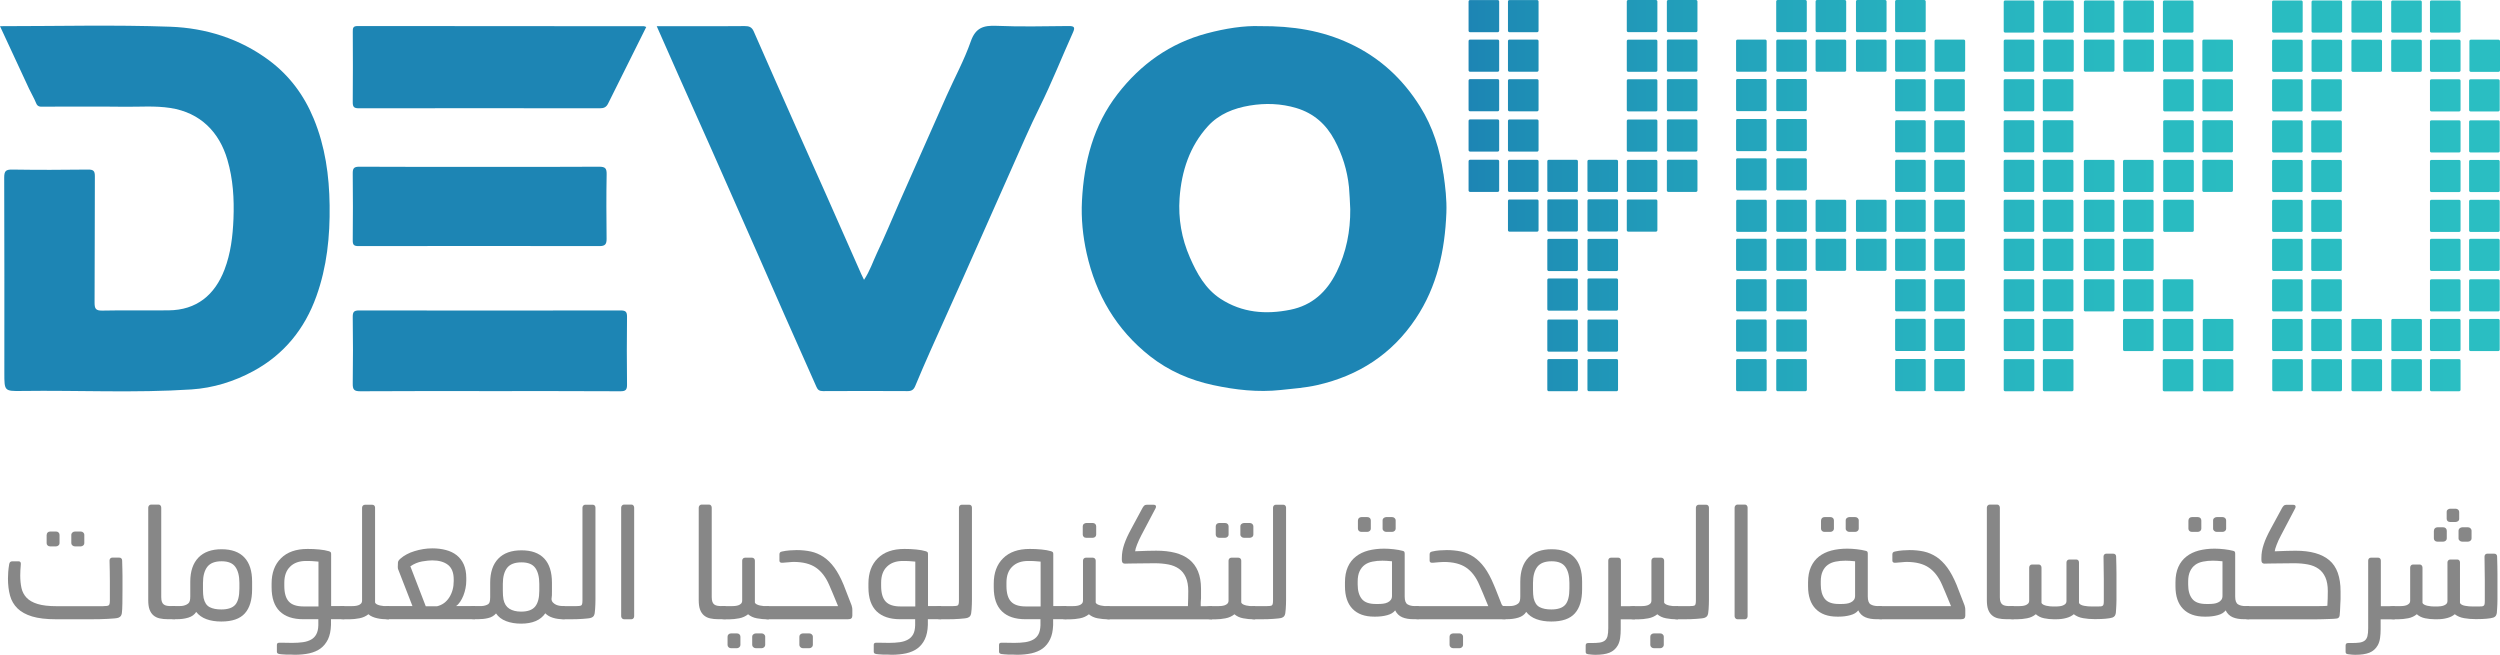 <svg width="210" height="55" viewBox="0 0 210 55" fill="none" xmlns="http://www.w3.org/2000/svg">
<g clip-path="url(#clip0_6_356)">
<path d="M121.242 14.588C120.958 12.579 120.367 10.669 119.279 8.938C117.813 6.602 115.88 4.821 113.363 3.649C111.043 2.572 108.621 2.174 105.842 2.195C104.499 2.145 102.943 2.386 101.387 2.8C98.283 3.624 95.816 5.393 93.878 7.899C91.85 10.52 91.053 13.594 90.885 16.866C90.807 18.353 90.959 19.84 91.279 21.277C92.055 24.76 93.775 27.693 96.596 29.917C98.172 31.155 99.971 31.934 101.904 32.348C103.777 32.75 105.665 32.969 107.603 32.758C108.621 32.646 109.647 32.576 110.645 32.348C114.118 31.561 116.935 29.747 118.93 26.748C120.72 24.068 121.373 21.037 121.496 17.864C121.537 16.766 121.406 15.677 121.25 14.588H121.242ZM112.263 22.867C111.446 24.524 110.214 25.651 108.387 26.019C106.33 26.433 104.343 26.28 102.528 25.1C101.247 24.263 100.537 22.971 99.946 21.616C99.256 20.038 98.965 18.369 99.084 16.646C99.248 14.376 99.925 12.289 101.473 10.591C102.397 9.58 103.641 9.091 104.971 8.868C106.289 8.648 107.607 8.69 108.904 9.079C110.362 9.522 111.392 10.438 112.099 11.759C112.76 12.997 113.17 14.302 113.314 15.71C113.371 16.323 113.388 16.928 113.421 17.57C113.437 19.405 113.096 21.182 112.267 22.867H112.263Z" fill="#1D85B4"/>
<path d="M0 2.199C4.84 2.199 9.578 2.075 14.308 2.245C17.293 2.353 20.158 3.247 22.613 5.078C24.309 6.345 25.537 7.99 26.354 9.974C27.319 12.314 27.655 14.741 27.688 17.247C27.725 19.86 27.462 22.416 26.575 24.889C25.59 27.647 23.837 29.788 21.283 31.172C19.678 32.042 17.917 32.593 16.077 32.713C11.335 33.023 6.581 32.775 1.835 32.841C0.365 32.862 0.365 32.841 0.365 31.346C0.365 25.87 0.374 20.39 0.353 14.915C0.353 14.368 0.489 14.236 1.022 14.244C3.145 14.277 5.267 14.273 7.39 14.244C7.842 14.24 7.973 14.348 7.969 14.816C7.948 18.344 7.969 21.873 7.944 25.402C7.944 25.916 8.026 26.102 8.597 26.09C10.453 26.048 12.313 26.09 14.168 26.069C16.509 26.048 18.04 24.785 18.857 22.652C19.382 21.281 19.551 19.852 19.612 18.382C19.678 16.696 19.579 15.047 19.103 13.424C18.426 11.104 16.841 9.464 14.316 9.071C13.015 8.868 11.717 8.984 10.42 8.967C8.174 8.938 5.928 8.959 3.687 8.959C3.428 8.959 3.17 9.013 3.034 8.665C2.87 8.255 2.636 7.87 2.447 7.468C1.642 5.749 0.842 4.014 0 2.199Z" fill="#1D85B4"/>
<path d="M55.167 2.199C56.168 2.199 57.059 2.199 57.95 2.199C59.481 2.199 61.013 2.212 62.544 2.191C62.91 2.187 63.148 2.266 63.308 2.626C64.494 5.335 65.693 8.039 66.892 10.74C67.734 12.633 68.584 14.521 69.425 16.419C70.402 18.626 71.375 20.834 72.353 23.041C72.414 23.182 72.488 23.319 72.578 23.505C73.067 22.776 73.321 21.985 73.67 21.244C74.344 19.827 74.939 18.373 75.571 16.94C76.889 13.958 78.207 10.98 79.533 8.002C80.207 6.495 81.003 5.032 81.545 3.479C81.951 2.32 82.621 2.125 83.709 2.17C85.724 2.257 87.748 2.204 89.768 2.187C90.24 2.187 90.327 2.286 90.126 2.734C89.194 4.805 88.356 6.925 87.35 8.959C86.492 10.69 85.733 12.463 84.948 14.227C83.598 17.259 82.259 20.295 80.909 23.327C80.001 25.369 79.077 27.403 78.166 29.441C77.723 30.43 77.296 31.429 76.877 32.431C76.75 32.733 76.577 32.858 76.232 32.853C73.863 32.837 71.499 32.841 69.13 32.853C68.838 32.853 68.69 32.754 68.584 32.505C67.689 30.48 66.785 28.459 65.89 26.438C65.159 24.781 64.433 23.124 63.706 21.467C62.384 18.469 61.062 15.466 59.732 12.471C58.837 10.446 57.925 8.429 57.026 6.408C56.415 5.037 55.811 3.661 55.163 2.195L55.167 2.199Z" fill="#1D85B4"/>
<path d="M54.284 2.27C53.2 4.448 52.133 6.577 51.077 8.706C50.93 9.004 50.72 9.096 50.4 9.096C43.646 9.087 36.893 9.087 30.139 9.096C29.737 9.096 29.626 8.98 29.63 8.582C29.651 6.615 29.642 4.643 29.634 2.676C29.634 2.377 29.634 2.187 30.041 2.187C38.059 2.199 46.077 2.199 54.095 2.203C54.132 2.203 54.169 2.228 54.284 2.266V2.27Z" fill="#1D85B4"/>
<path d="M41.089 32.853C37.48 32.853 33.867 32.841 30.258 32.866C29.737 32.866 29.622 32.721 29.63 32.22C29.659 30.356 29.655 28.488 29.63 26.624C29.626 26.197 29.737 26.077 30.168 26.077C37.492 26.09 44.816 26.09 52.137 26.077C52.576 26.077 52.675 26.21 52.67 26.628C52.65 28.513 52.646 30.401 52.67 32.286C52.679 32.742 52.564 32.87 52.1 32.866C48.429 32.845 44.755 32.853 41.084 32.853H41.089Z" fill="#1D85B4"/>
<path d="M40.354 14.016C43.679 14.016 47.005 14.029 50.33 14.004C50.852 14.004 50.967 14.149 50.958 14.65C50.925 16.456 50.934 18.258 50.954 20.063C50.958 20.515 50.823 20.672 50.363 20.672C43.609 20.66 36.856 20.66 30.106 20.672C29.72 20.672 29.626 20.556 29.63 20.188C29.646 18.32 29.654 16.456 29.63 14.588C29.622 14.136 29.728 14 30.197 14.004C33.584 14.024 36.971 14.016 40.358 14.016H40.354Z" fill="#1D85B4"/>
<path d="M125.807 2.705H123.483C123.413 2.705 123.36 2.651 123.36 2.58V0.128C123.36 0.058 123.413 0.004 123.483 0.004H125.807C125.877 0.004 125.93 0.058 125.93 0.128V2.58C125.93 2.651 125.877 2.705 125.807 2.705ZM125.93 5.902V3.45C125.93 3.38 125.877 3.326 125.807 3.326H123.483C123.413 3.326 123.36 3.38 123.36 3.45V5.902C123.36 5.973 123.413 6.026 123.483 6.026H125.807C125.877 6.026 125.93 5.973 125.93 5.902ZM125.93 9.224V6.772C125.93 6.702 125.877 6.648 125.807 6.648H123.483C123.413 6.648 123.36 6.702 123.36 6.772V9.224C123.36 9.294 123.413 9.348 123.483 9.348H125.807C125.877 9.348 125.93 9.294 125.93 9.224ZM125.93 12.608V10.156C125.93 10.085 125.877 10.032 125.807 10.032H123.483C123.413 10.032 123.36 10.085 123.36 10.156V12.608C123.36 12.678 123.413 12.732 123.483 12.732H125.807C125.877 12.732 125.93 12.678 125.93 12.608ZM125.93 15.996V13.544C125.93 13.473 125.877 13.42 125.807 13.42H123.483C123.413 13.42 123.36 13.473 123.36 13.544V15.996C123.36 16.066 123.413 16.12 123.483 16.12H125.807C125.877 16.12 125.93 16.066 125.93 15.996ZM129.239 2.58V0.128C129.239 0.058 129.186 0.004 129.116 0.004H126.792C126.723 0.004 126.669 0.058 126.669 0.128V2.58C126.669 2.651 126.723 2.705 126.792 2.705H129.116C129.186 2.705 129.239 2.651 129.239 2.58ZM129.239 5.902V3.45C129.239 3.38 129.186 3.326 129.116 3.326H126.792C126.723 3.326 126.669 3.38 126.669 3.45V5.902C126.669 5.973 126.723 6.026 126.792 6.026H129.116C129.186 6.026 129.239 5.973 129.239 5.902ZM129.239 9.228V6.776C129.239 6.706 129.186 6.652 129.116 6.652H126.792C126.723 6.652 126.669 6.706 126.669 6.776V9.228C126.669 9.299 126.723 9.352 126.792 9.352H129.116C129.186 9.352 129.239 9.299 129.239 9.228ZM129.239 12.612V10.16C129.239 10.09 129.186 10.036 129.116 10.036H126.792C126.723 10.036 126.669 10.09 126.669 10.16V12.612C126.669 12.682 126.723 12.736 126.792 12.736H129.116C129.186 12.736 129.239 12.682 129.239 12.612ZM129.239 16V13.548C129.239 13.478 129.186 13.424 129.116 13.424H126.792C126.723 13.424 126.669 13.478 126.669 13.548V16C126.669 16.07 126.723 16.124 126.792 16.124H129.116C129.186 16.124 129.239 16.07 129.239 16ZM132.544 16V13.548C132.544 13.478 132.491 13.424 132.421 13.424H130.097C130.028 13.424 129.974 13.478 129.974 13.548V16C129.974 16.07 130.028 16.124 130.097 16.124H132.421C132.491 16.124 132.544 16.07 132.544 16ZM132.544 19.326V16.874C132.544 16.804 132.491 16.75 132.421 16.75H130.097C130.028 16.75 129.974 16.804 129.974 16.874V19.326C129.974 19.396 130.028 19.45 130.097 19.45H132.421C132.491 19.45 132.544 19.396 132.544 19.326ZM132.544 22.644V20.192C132.544 20.121 132.491 20.067 132.421 20.067H130.097C130.028 20.067 129.974 20.121 129.974 20.192V22.644C129.974 22.714 130.028 22.768 130.097 22.768H132.421C132.491 22.768 132.544 22.714 132.544 22.644ZM132.544 25.97V23.518C132.544 23.447 132.491 23.393 132.421 23.393H130.097C130.028 23.393 129.974 23.447 129.974 23.518V25.97C129.974 26.04 130.028 26.094 130.097 26.094H132.421C132.491 26.094 132.544 26.04 132.544 25.97ZM132.544 29.416V26.964C132.544 26.893 132.491 26.839 132.421 26.839H130.097C130.028 26.839 129.974 26.893 129.974 26.964V29.416C129.974 29.486 130.028 29.54 130.097 29.54H132.421C132.491 29.54 132.544 29.486 132.544 29.416ZM132.544 32.737V30.285C132.544 30.215 132.491 30.161 132.421 30.161H130.097C130.028 30.161 129.974 30.215 129.974 30.285V32.737C129.974 32.808 130.028 32.862 130.097 32.862H132.421C132.491 32.862 132.544 32.808 132.544 32.737ZM135.915 16V13.548C135.915 13.478 135.862 13.424 135.792 13.424H133.468C133.398 13.424 133.345 13.478 133.345 13.548V16C133.345 16.07 133.398 16.124 133.468 16.124H135.792C135.862 16.124 135.915 16.07 135.915 16ZM135.915 19.322V16.87C135.915 16.799 135.862 16.746 135.792 16.746H133.468C133.398 16.746 133.345 16.799 133.345 16.87V19.322C133.345 19.392 133.398 19.446 133.468 19.446H135.792C135.862 19.446 135.915 19.392 135.915 19.322ZM135.915 22.644V20.192C135.915 20.121 135.862 20.067 135.792 20.067H133.468C133.398 20.067 133.345 20.121 133.345 20.192V22.644C133.345 22.714 133.398 22.768 133.468 22.768H135.792C135.862 22.768 135.915 22.714 135.915 22.644ZM135.915 25.97V23.518C135.915 23.447 135.862 23.393 135.792 23.393H133.468C133.398 23.393 133.345 23.447 133.345 23.518V25.97C133.345 26.04 133.398 26.094 133.468 26.094H135.792C135.862 26.094 135.915 26.04 135.915 25.97ZM135.915 29.416V26.964C135.915 26.893 135.862 26.839 135.792 26.839H133.468C133.398 26.839 133.345 26.893 133.345 26.964V29.416C133.345 29.486 133.398 29.54 133.468 29.54H135.792C135.862 29.54 135.915 29.486 135.915 29.416ZM135.915 32.737V30.285C135.915 30.215 135.862 30.161 135.792 30.161H133.468C133.398 30.161 133.345 30.215 133.345 30.285V32.737C133.345 32.808 133.398 32.862 133.468 32.862H135.792C135.862 32.862 135.915 32.808 135.915 32.737ZM142.586 15.996V13.544C142.586 13.473 142.533 13.42 142.463 13.42H140.14C140.07 13.42 140.016 13.473 140.016 13.544V15.996C140.016 16.066 140.07 16.12 140.14 16.12H142.463C142.533 16.12 142.586 16.066 142.586 15.996ZM142.586 12.608V10.156C142.586 10.085 142.533 10.032 142.463 10.032H140.14C140.07 10.032 140.016 10.085 140.016 10.156V12.608C140.016 12.678 140.07 12.732 140.14 12.732H142.463C142.533 12.732 142.586 12.678 142.586 12.608ZM142.586 9.224V6.772C142.586 6.702 142.533 6.648 142.463 6.648H140.14C140.07 6.648 140.016 6.702 140.016 6.772V9.224C140.016 9.294 140.07 9.348 140.14 9.348H142.463C142.533 9.348 142.586 9.294 142.586 9.224ZM142.586 5.898V3.446C142.586 3.376 142.533 3.322 142.463 3.322H140.14C140.07 3.322 140.016 3.376 140.016 3.446V5.898C140.016 5.968 140.07 6.022 140.14 6.022H142.463C142.533 6.022 142.586 5.968 142.586 5.898ZM142.586 2.576V0.124C142.586 0.054 142.533 0 142.463 0H140.14C140.07 0 140.016 0.054 140.016 0.124V2.576C140.016 2.647 140.07 2.7 140.14 2.7H142.463C142.533 2.7 142.586 2.647 142.586 2.576ZM151.771 2.576V0.124C151.771 0.054 151.717 0 151.647 0H149.324C149.254 0 149.201 0.054 149.201 0.124V2.576C149.201 2.647 149.254 2.7 149.324 2.7H151.647C151.717 2.7 151.771 2.647 151.771 2.576ZM155.08 2.576V0.124C155.08 0.054 155.026 0 154.957 0H152.633C152.563 0 152.51 0.054 152.51 0.124V2.576C152.51 2.647 152.563 2.7 152.633 2.7H154.957C155.026 2.7 155.08 2.647 155.08 2.576ZM158.471 2.576V0.124C158.471 0.054 158.418 0 158.348 0H156.024C155.954 0 155.901 0.054 155.901 0.124V2.576C155.901 2.647 155.954 2.7 156.024 2.7H158.348C158.418 2.7 158.471 2.647 158.471 2.576ZM161.76 2.576V0.124C161.76 0.054 161.706 0 161.636 0H159.313C159.243 0 159.189 0.054 159.189 0.124V2.576C159.189 2.647 159.243 2.7 159.313 2.7H161.636C161.706 2.7 161.76 2.647 161.76 2.576ZM151.775 5.902V3.45C151.775 3.38 151.721 3.326 151.652 3.326H149.328C149.258 3.326 149.205 3.38 149.205 3.45V5.902C149.205 5.973 149.258 6.026 149.328 6.026H151.652C151.721 6.026 151.775 5.973 151.775 5.902ZM148.4 5.902V3.45C148.4 3.38 148.347 3.326 148.277 3.326H145.953C145.883 3.326 145.83 3.38 145.83 3.45V5.902C145.83 5.973 145.883 6.026 145.953 6.026H148.277C148.347 6.026 148.4 5.973 148.4 5.902ZM151.775 9.212V6.76C151.775 6.689 151.721 6.635 151.652 6.635H149.328C149.258 6.635 149.205 6.689 149.205 6.76V9.212C149.205 9.282 149.258 9.336 149.328 9.336H151.652C151.721 9.336 151.775 9.282 151.775 9.212ZM148.4 9.212V6.76C148.4 6.689 148.347 6.635 148.277 6.635H145.953C145.883 6.635 145.83 6.689 145.83 6.76V9.212C145.83 9.282 145.883 9.336 145.953 9.336H148.277C148.347 9.336 148.4 9.282 148.4 9.212ZM151.775 12.571V10.119C151.775 10.048 151.721 9.994 151.652 9.994H149.328C149.258 9.994 149.205 10.048 149.205 10.119V12.571C149.205 12.641 149.258 12.695 149.328 12.695H151.652C151.721 12.695 151.775 12.641 151.775 12.571ZM148.4 12.571V10.119C148.4 10.048 148.347 9.994 148.277 9.994H145.953C145.883 9.994 145.83 10.048 145.83 10.119V12.571C145.83 12.641 145.883 12.695 145.953 12.695H148.277C148.347 12.695 148.4 12.641 148.4 12.571ZM151.775 15.876V13.424C151.775 13.353 151.721 13.3 151.652 13.3H149.328C149.258 13.3 149.205 13.353 149.205 13.424V15.876C149.205 15.946 149.258 16 149.328 16H151.652C151.721 16 151.775 15.946 151.775 15.876ZM148.4 15.876V13.424C148.4 13.353 148.347 13.3 148.277 13.3H145.953C145.883 13.3 145.83 13.353 145.83 13.424V15.876C145.83 15.946 145.883 16 145.953 16H148.277C148.347 16 148.4 15.946 148.4 15.876ZM155.08 5.902V3.45C155.08 3.38 155.026 3.326 154.957 3.326H152.633C152.563 3.326 152.51 3.38 152.51 3.45V5.902C152.51 5.973 152.563 6.026 152.633 6.026H154.957C155.026 6.026 155.08 5.973 155.08 5.902ZM158.471 5.902V3.45C158.471 3.38 158.418 3.326 158.348 3.326H156.024C155.954 3.326 155.901 3.38 155.901 3.45V5.902C155.901 5.973 155.954 6.026 156.024 6.026H158.348C158.418 6.026 158.471 5.973 158.471 5.902ZM161.76 5.902V3.45C161.76 3.38 161.706 3.326 161.636 3.326H159.313C159.243 3.326 159.189 3.38 159.189 3.45V5.902C159.189 5.973 159.243 6.026 159.313 6.026H161.636C161.706 6.026 161.76 5.973 161.76 5.902ZM165.073 5.902V3.45C165.073 3.38 165.019 3.326 164.95 3.326H162.626C162.556 3.326 162.503 3.38 162.503 3.45V5.902C162.503 5.973 162.556 6.026 162.626 6.026H164.95C165.019 6.026 165.073 5.973 165.073 5.902ZM151.775 19.351V16.899C151.775 16.828 151.721 16.775 151.652 16.775H149.328C149.258 16.775 149.205 16.828 149.205 16.899V19.351C149.205 19.421 149.258 19.475 149.328 19.475H151.652C151.721 19.475 151.775 19.421 151.775 19.351ZM148.408 19.351V16.899C148.408 16.828 148.355 16.775 148.285 16.775H145.961C145.891 16.775 145.838 16.828 145.838 16.899V19.351C145.838 19.421 145.891 19.475 145.961 19.475H148.285C148.355 19.475 148.408 19.421 148.408 19.351ZM155.08 19.351V16.899C155.08 16.828 155.026 16.775 154.957 16.775H152.633C152.563 16.775 152.51 16.828 152.51 16.899V19.351C152.51 19.421 152.563 19.475 152.633 19.475H154.957C155.026 19.475 155.08 19.421 155.08 19.351ZM158.471 19.351V16.899C158.471 16.828 158.418 16.775 158.348 16.775H156.024C155.954 16.775 155.901 16.828 155.901 16.899V19.351C155.901 19.421 155.954 19.475 156.024 19.475H158.348C158.418 19.475 158.471 19.421 158.471 19.351ZM161.76 19.351V16.899C161.76 16.828 161.706 16.775 161.636 16.775H159.313C159.243 16.775 159.189 16.828 159.189 16.899V19.351C159.189 19.421 159.243 19.475 159.313 19.475H161.636C161.706 19.475 161.76 19.421 161.76 19.351ZM165.048 19.351V16.899C165.048 16.828 164.995 16.775 164.925 16.775H162.601C162.531 16.775 162.478 16.828 162.478 16.899V19.351C162.478 19.421 162.531 19.475 162.601 19.475H164.925C164.995 19.475 165.048 19.421 165.048 19.351ZM161.76 16V13.548C161.76 13.478 161.706 13.424 161.636 13.424H159.313C159.243 13.424 159.189 13.478 159.189 13.548V16C159.189 16.07 159.243 16.124 159.313 16.124H161.636C161.706 16.124 161.76 16.07 161.76 16ZM165.048 16V13.548C165.048 13.478 164.995 13.424 164.925 13.424H162.601C162.531 13.424 162.478 13.478 162.478 13.548V16C162.478 16.07 162.531 16.124 162.601 16.124H164.925C164.995 16.124 165.048 16.07 165.048 16ZM161.76 12.674V10.222C161.76 10.152 161.706 10.098 161.636 10.098H159.313C159.243 10.098 159.189 10.152 159.189 10.222V12.674C159.189 12.745 159.243 12.798 159.313 12.798H161.636C161.706 12.798 161.76 12.745 161.76 12.674ZM165.048 12.674V10.222C165.048 10.152 164.995 10.098 164.925 10.098H162.601C162.531 10.098 162.478 10.152 162.478 10.222V12.674C162.478 12.745 162.531 12.798 162.601 12.798H164.925C164.995 12.798 165.048 12.745 165.048 12.674ZM161.76 9.228V6.776C161.76 6.706 161.706 6.652 161.636 6.652H159.313C159.243 6.652 159.189 6.706 159.189 6.776V9.228C159.189 9.299 159.243 9.352 159.313 9.352H161.636C161.706 9.352 161.76 9.299 161.76 9.228ZM165.048 9.228V6.776C165.048 6.706 164.995 6.652 164.925 6.652H162.601C162.531 6.652 162.478 6.706 162.478 6.776V9.228C162.478 9.299 162.531 9.352 162.601 9.352H164.925C164.995 9.352 165.048 9.299 165.048 9.228ZM165.048 22.627V20.175C165.048 20.105 164.995 20.051 164.925 20.051H162.601C162.531 20.051 162.478 20.105 162.478 20.175V22.627C162.478 22.698 162.531 22.751 162.601 22.751H164.925C164.995 22.751 165.048 22.698 165.048 22.627ZM151.775 22.627V20.175C151.775 20.105 151.721 20.051 151.652 20.051H149.328C149.258 20.051 149.205 20.105 149.205 20.175V22.627C149.205 22.698 149.258 22.751 149.328 22.751H151.652C151.721 22.751 151.775 22.698 151.775 22.627ZM148.4 22.627V20.175C148.4 20.105 148.347 20.051 148.277 20.051H145.953C145.883 20.051 145.83 20.105 145.83 20.175V22.627C145.83 22.698 145.883 22.751 145.953 22.751H148.277C148.347 22.751 148.4 22.698 148.4 22.627ZM151.775 26.028V23.576C151.775 23.505 151.721 23.451 151.652 23.451H149.328C149.258 23.451 149.205 23.505 149.205 23.576V26.028C149.205 26.098 149.258 26.152 149.328 26.152H151.652C151.721 26.152 151.775 26.098 151.775 26.028ZM148.4 26.028V23.576C148.4 23.505 148.347 23.451 148.277 23.451H145.953C145.883 23.451 145.83 23.505 145.83 23.576V26.028C145.83 26.098 145.883 26.152 145.953 26.152H148.277C148.347 26.152 148.4 26.098 148.4 26.028ZM151.775 29.412V26.959C151.775 26.889 151.721 26.835 151.652 26.835H149.328C149.258 26.835 149.205 26.889 149.205 26.959V29.412C149.205 29.482 149.258 29.536 149.328 29.536H151.652C151.721 29.536 151.775 29.482 151.775 29.412ZM148.4 29.412V26.959C148.4 26.889 148.347 26.835 148.277 26.835H145.953C145.883 26.835 145.83 26.889 145.83 26.959V29.412C145.83 29.482 145.883 29.536 145.953 29.536H148.277C148.347 29.536 148.4 29.482 148.4 29.412ZM151.775 32.737V30.285C151.775 30.215 151.721 30.161 151.652 30.161H149.328C149.258 30.161 149.205 30.215 149.205 30.285V32.737C149.205 32.808 149.258 32.862 149.328 32.862H151.652C151.721 32.862 151.775 32.808 151.775 32.737ZM148.4 32.737V30.285C148.4 30.215 148.347 30.161 148.277 30.161H145.953C145.883 30.161 145.83 30.215 145.83 30.285V32.737C145.83 32.808 145.883 32.862 145.953 32.862H148.277C148.347 32.862 148.4 32.808 148.4 32.737ZM155.08 22.627V20.175C155.08 20.105 155.026 20.051 154.957 20.051H152.633C152.563 20.051 152.51 20.105 152.51 20.175V22.627C152.51 22.698 152.563 22.751 152.633 22.751H154.957C155.026 22.751 155.08 22.698 155.08 22.627ZM158.471 22.627V20.175C158.471 20.105 158.418 20.051 158.348 20.051H156.024C155.954 20.051 155.901 20.105 155.901 20.175V22.627C155.901 22.698 155.954 22.751 156.024 22.751H158.348C158.418 22.751 158.471 22.698 158.471 22.627ZM161.76 22.627V20.175C161.76 20.105 161.706 20.051 161.636 20.051H159.313C159.243 20.051 159.189 20.105 159.189 20.175V22.627C159.189 22.698 159.243 22.751 159.313 22.751H161.636C161.706 22.751 161.76 22.698 161.76 22.627ZM165.048 26.028V23.576C165.048 23.505 164.995 23.451 164.925 23.451H162.601C162.531 23.451 162.478 23.505 162.478 23.576V26.028C162.478 26.098 162.531 26.152 162.601 26.152H164.925C164.995 26.152 165.048 26.098 165.048 26.028ZM161.76 26.028V23.576C161.76 23.505 161.706 23.451 161.636 23.451H159.313C159.243 23.451 159.189 23.505 159.189 23.576V26.028C159.189 26.098 159.243 26.152 159.313 26.152H161.636C161.706 26.152 161.76 26.098 161.76 26.028ZM165.048 29.358V26.906C165.048 26.835 164.995 26.781 164.925 26.781H162.601C162.531 26.781 162.478 26.835 162.478 26.906V29.358C162.478 29.428 162.531 29.482 162.601 29.482H164.925C164.995 29.482 165.048 29.428 165.048 29.358ZM161.76 29.358V26.906C161.76 26.835 161.706 26.781 161.636 26.781H159.313C159.243 26.781 159.189 26.835 159.189 26.906V29.358C159.189 29.428 159.243 29.482 159.313 29.482H161.636C161.706 29.482 161.76 29.428 161.76 29.358ZM165.048 32.733V30.281C165.048 30.211 164.995 30.157 164.925 30.157H162.601C162.531 30.157 162.478 30.211 162.478 30.281V32.733C162.478 32.804 162.531 32.858 162.601 32.858H164.925C164.995 32.858 165.048 32.804 165.048 32.733ZM161.76 32.733V30.281C161.76 30.211 161.706 30.157 161.636 30.157H159.313C159.243 30.157 159.189 30.211 159.189 30.281V32.733C159.189 32.804 159.243 32.858 159.313 32.858H161.636C161.706 32.858 161.76 32.804 161.76 32.733ZM170.882 5.902V3.45C170.882 3.38 170.829 3.326 170.759 3.326H168.435C168.365 3.326 168.312 3.38 168.312 3.45V5.902C168.312 5.973 168.365 6.026 168.435 6.026H170.759C170.829 6.026 170.882 5.973 170.882 5.902ZM174.195 5.902V3.45C174.195 3.38 174.142 3.326 174.072 3.326H171.748C171.679 3.326 171.625 3.38 171.625 3.45V5.902C171.625 5.973 171.679 6.026 171.748 6.026H174.072C174.142 6.026 174.195 5.973 174.195 5.902ZM170.882 2.614V0.162C170.882 0.091 170.829 0.037 170.759 0.037H168.435C168.365 0.037 168.312 0.091 168.312 0.162V2.614C168.312 2.684 168.365 2.738 168.435 2.738H170.759C170.829 2.738 170.882 2.684 170.882 2.614ZM174.195 2.614V0.162C174.195 0.091 174.142 0.037 174.072 0.037H171.748C171.679 0.037 171.625 0.091 171.625 0.162V2.614C171.625 2.684 171.679 2.738 171.748 2.738H174.072C174.142 2.738 174.195 2.684 174.195 2.614ZM177.615 5.902V3.45C177.615 3.38 177.562 3.326 177.492 3.326H175.168C175.099 3.326 175.045 3.38 175.045 3.45V5.902C175.045 5.973 175.099 6.026 175.168 6.026H177.492C177.562 6.026 177.615 5.973 177.615 5.902ZM180.928 5.902V3.45C180.928 3.38 180.875 3.326 180.805 3.326H178.482C178.412 3.326 178.358 3.38 178.358 3.45V5.902C178.358 5.973 178.412 6.026 178.482 6.026H180.805C180.875 6.026 180.928 5.973 180.928 5.902ZM177.615 2.614V0.162C177.615 0.091 177.562 0.037 177.492 0.037H175.168C175.099 0.037 175.045 0.091 175.045 0.162V2.614C175.045 2.684 175.099 2.738 175.168 2.738H177.492C177.562 2.738 177.615 2.684 177.615 2.614ZM180.928 2.614V0.162C180.928 0.091 180.875 0.037 180.805 0.037H178.482C178.412 0.037 178.358 0.091 178.358 0.162V2.614C178.358 2.684 178.412 2.738 178.482 2.738H180.805C180.875 2.738 180.928 2.684 180.928 2.614ZM184.254 5.902V3.45C184.254 3.38 184.201 3.326 184.131 3.326H181.807C181.737 3.326 181.684 3.38 181.684 3.45V5.902C181.684 5.973 181.737 6.026 181.807 6.026H184.131C184.201 6.026 184.254 5.973 184.254 5.902ZM187.567 5.902V3.45C187.567 3.38 187.514 3.326 187.444 3.326H185.12C185.05 3.326 184.997 3.38 184.997 3.45V5.902C184.997 5.973 185.05 6.026 185.12 6.026H187.444C187.514 6.026 187.567 5.973 187.567 5.902ZM184.254 2.614V0.162C184.254 0.091 184.201 0.037 184.131 0.037H181.807C181.737 0.037 181.684 0.091 181.684 0.162V2.614C181.684 2.684 181.737 2.738 181.807 2.738H184.131C184.201 2.738 184.254 2.684 184.254 2.614ZM170.878 19.351V16.899C170.878 16.828 170.825 16.775 170.755 16.775H168.431C168.361 16.775 168.308 16.828 168.308 16.899V19.351C168.308 19.421 168.361 19.475 168.431 19.475H170.755C170.825 19.475 170.878 19.421 170.878 19.351ZM174.167 19.351V16.899C174.167 16.828 174.113 16.775 174.043 16.775H171.72C171.65 16.775 171.596 16.828 171.596 16.899V19.351C171.596 19.421 171.65 19.475 171.72 19.475H174.043C174.113 19.475 174.167 19.421 174.167 19.351ZM170.878 16V13.548C170.878 13.478 170.825 13.424 170.755 13.424H168.431C168.361 13.424 168.308 13.478 168.308 13.548V16C168.308 16.07 168.361 16.124 168.431 16.124H170.755C170.825 16.124 170.878 16.07 170.878 16ZM174.167 16V13.548C174.167 13.478 174.113 13.424 174.043 13.424H171.72C171.65 13.424 171.596 13.478 171.596 13.548V16C171.596 16.07 171.65 16.124 171.72 16.124H174.043C174.113 16.124 174.167 16.07 174.167 16ZM170.878 12.674V10.222C170.878 10.152 170.825 10.098 170.755 10.098H168.431C168.361 10.098 168.308 10.152 168.308 10.222V12.674C168.308 12.745 168.361 12.798 168.431 12.798H170.755C170.825 12.798 170.878 12.745 170.878 12.674ZM174.167 12.674V10.222C174.167 10.152 174.113 10.098 174.043 10.098H171.72C171.65 10.098 171.596 10.152 171.596 10.222V12.674C171.596 12.745 171.65 12.798 171.72 12.798H174.043C174.113 12.798 174.167 12.745 174.167 12.674ZM170.878 9.228V6.776C170.878 6.706 170.825 6.652 170.755 6.652H168.431C168.361 6.652 168.308 6.706 168.308 6.776V9.228C168.308 9.299 168.361 9.352 168.431 9.352H170.755C170.825 9.352 170.878 9.299 170.878 9.228ZM174.167 9.228V6.776C174.167 6.706 174.113 6.652 174.043 6.652H171.72C171.65 6.652 171.596 6.706 171.596 6.776V9.228C171.596 9.299 171.65 9.352 171.72 9.352H174.043C174.113 9.352 174.167 9.299 174.167 9.228ZM184.279 12.674V10.222C184.279 10.152 184.225 10.098 184.155 10.098H181.832C181.762 10.098 181.708 10.152 181.708 10.222V12.674C181.708 12.745 181.762 12.798 181.832 12.798H184.155C184.225 12.798 184.279 12.745 184.279 12.674ZM187.567 12.674V10.222C187.567 10.152 187.514 10.098 187.444 10.098H185.12C185.05 10.098 184.997 10.152 184.997 10.222V12.674C184.997 12.745 185.05 12.798 185.12 12.798H187.444C187.514 12.798 187.567 12.745 187.567 12.674ZM187.567 16V13.548C187.567 13.478 187.514 13.424 187.444 13.424H185.12C185.05 13.424 184.997 13.478 184.997 13.548V16C184.997 16.07 185.05 16.124 185.12 16.124H187.444C187.514 16.124 187.567 16.07 187.567 16ZM184.279 9.232V6.78C184.279 6.71 184.225 6.656 184.155 6.656H181.832C181.762 6.656 181.708 6.71 181.708 6.78V9.232C181.708 9.303 181.762 9.357 181.832 9.357H184.155C184.225 9.357 184.279 9.303 184.279 9.232ZM187.567 9.232V6.78C187.567 6.71 187.514 6.656 187.444 6.656H185.12C185.05 6.656 184.997 6.71 184.997 6.78V9.232C184.997 9.303 185.05 9.357 185.12 9.357H187.444C187.514 9.357 187.567 9.303 187.567 9.232ZM174.167 22.631V20.179C174.167 20.109 174.113 20.055 174.043 20.055H171.72C171.65 20.055 171.596 20.109 171.596 20.179V22.631C171.596 22.702 171.65 22.756 171.72 22.756H174.043C174.113 22.756 174.167 22.702 174.167 22.631ZM170.878 22.631V20.179C170.878 20.109 170.825 20.055 170.755 20.055H168.431C168.361 20.055 168.308 20.109 168.308 20.179V22.631C168.308 22.702 168.361 22.756 168.431 22.756H170.755C170.825 22.756 170.878 22.702 170.878 22.631ZM174.167 26.032V23.58C174.167 23.509 174.113 23.456 174.043 23.456H171.72C171.65 23.456 171.596 23.509 171.596 23.58V26.032C171.596 26.102 171.65 26.156 171.72 26.156H174.043C174.113 26.156 174.167 26.102 174.167 26.032ZM170.878 26.032V23.58C170.878 23.509 170.825 23.456 170.755 23.456H168.431C168.361 23.456 168.308 23.509 168.308 23.58V26.032C168.308 26.102 168.361 26.156 168.431 26.156H170.755C170.825 26.156 170.878 26.102 170.878 26.032ZM177.615 19.355V16.903C177.615 16.833 177.562 16.779 177.492 16.779H175.168C175.099 16.779 175.045 16.833 175.045 16.903V19.355C175.045 19.425 175.099 19.479 175.168 19.479H177.492C177.562 19.479 177.615 19.425 177.615 19.355ZM180.904 19.355V16.903C180.904 16.833 180.85 16.779 180.781 16.779H178.457C178.387 16.779 178.334 16.833 178.334 16.903V19.355C178.334 19.425 178.387 19.479 178.457 19.479H180.781C180.85 19.479 180.904 19.425 180.904 19.355ZM177.615 16.004V13.552C177.615 13.482 177.562 13.428 177.492 13.428H175.168C175.099 13.428 175.045 13.482 175.045 13.552V16.004C175.045 16.075 175.099 16.128 175.168 16.128H177.492C177.562 16.128 177.615 16.075 177.615 16.004ZM180.904 16.004V13.552C180.904 13.482 180.85 13.428 180.781 13.428H178.457C178.387 13.428 178.334 13.482 178.334 13.552V16.004C178.334 16.075 178.387 16.128 178.457 16.128H180.781C180.85 16.128 180.904 16.075 180.904 16.004ZM184.279 19.355V16.903C184.279 16.833 184.225 16.779 184.155 16.779H181.832C181.762 16.779 181.708 16.833 181.708 16.903V19.355C181.708 19.425 181.762 19.479 181.832 19.479H184.155C184.225 19.479 184.279 19.425 184.279 19.355ZM184.279 16.004V13.552C184.279 13.482 184.225 13.428 184.155 13.428H181.832C181.762 13.428 181.708 13.482 181.708 13.552V16.004C181.708 16.075 181.762 16.128 181.832 16.128H184.155C184.225 16.128 184.279 16.075 184.279 16.004ZM180.904 22.635V20.183C180.904 20.113 180.85 20.059 180.781 20.059H178.457C178.387 20.059 178.334 20.113 178.334 20.183V22.635C178.334 22.706 178.387 22.76 178.457 22.76H180.781C180.85 22.76 180.904 22.706 180.904 22.635ZM177.615 22.635V20.183C177.615 20.113 177.562 20.059 177.492 20.059H175.168C175.099 20.059 175.045 20.113 175.045 20.183V22.635C175.045 22.706 175.099 22.76 175.168 22.76H177.492C177.562 22.76 177.615 22.706 177.615 22.635ZM180.904 26.036V23.584C180.904 23.513 180.85 23.46 180.781 23.46H178.457C178.387 23.46 178.334 23.513 178.334 23.584V26.036C178.334 26.106 178.387 26.16 178.457 26.16H180.781C180.85 26.16 180.904 26.106 180.904 26.036ZM177.615 26.036V23.584C177.615 23.513 177.562 23.46 177.492 23.46H175.168C175.099 23.46 175.045 23.513 175.045 23.584V26.036C175.045 26.106 175.099 26.16 175.168 26.16H177.492C177.562 26.16 177.615 26.106 177.615 26.036ZM174.167 29.366V26.914C174.167 26.843 174.113 26.79 174.043 26.79H171.72C171.65 26.79 171.596 26.843 171.596 26.914V29.366C171.596 29.436 171.65 29.49 171.72 29.49H174.043C174.113 29.49 174.167 29.436 174.167 29.366ZM180.904 29.366V26.914C180.904 26.843 180.85 26.79 180.781 26.79H178.457C178.387 26.79 178.334 26.843 178.334 26.914V29.366C178.334 29.436 178.387 29.49 178.457 29.49H180.781C180.85 29.49 180.904 29.436 180.904 29.366ZM184.242 26.036V23.584C184.242 23.513 184.188 23.46 184.118 23.46H181.795C181.725 23.46 181.672 23.513 181.672 23.584V26.036C181.672 26.106 181.725 26.16 181.795 26.16H184.118C184.188 26.16 184.242 26.106 184.242 26.036ZM184.242 29.366V26.914C184.242 26.843 184.188 26.79 184.118 26.79H181.795C181.725 26.79 181.672 26.843 181.672 26.914V29.366C181.672 29.436 181.725 29.49 181.795 29.49H184.118C184.188 29.49 184.242 29.436 184.242 29.366ZM184.242 32.746V30.294C184.242 30.223 184.188 30.169 184.118 30.169H181.795C181.725 30.169 181.672 30.223 181.672 30.294V32.746C181.672 32.816 181.725 32.87 181.795 32.87H184.118C184.188 32.87 184.242 32.816 184.242 32.746ZM187.604 29.366V26.914C187.604 26.843 187.551 26.79 187.481 26.79H185.157C185.087 26.79 185.034 26.843 185.034 26.914V29.366C185.034 29.436 185.087 29.49 185.157 29.49H187.481C187.551 29.49 187.604 29.436 187.604 29.366ZM187.604 32.746V30.294C187.604 30.223 187.551 30.169 187.481 30.169H185.157C185.087 30.169 185.034 30.223 185.034 30.294V32.746C185.034 32.816 185.087 32.87 185.157 32.87H187.481C187.551 32.87 187.604 32.816 187.604 32.746ZM170.882 29.366V26.914C170.882 26.843 170.829 26.79 170.759 26.79H168.435C168.365 26.79 168.312 26.843 168.312 26.914V29.366C168.312 29.436 168.365 29.49 168.435 29.49H170.759C170.829 29.49 170.882 29.436 170.882 29.366ZM174.171 32.742V30.29C174.171 30.219 174.117 30.165 174.047 30.165H171.724C171.654 30.165 171.601 30.219 171.601 30.29V32.742C171.601 32.812 171.654 32.866 171.724 32.866H174.047C174.117 32.866 174.171 32.812 174.171 32.742ZM170.882 32.742V30.29C170.882 30.219 170.829 30.165 170.759 30.165H168.435C168.365 30.165 168.312 30.219 168.312 30.29V32.742C168.312 32.812 168.365 32.866 168.435 32.866H170.759C170.829 32.866 170.882 32.812 170.882 32.742ZM193.426 5.91V3.458C193.426 3.388 193.372 3.334 193.303 3.334H190.979C190.909 3.334 190.856 3.388 190.856 3.458V5.91C190.856 5.981 190.909 6.035 190.979 6.035H193.303C193.372 6.035 193.426 5.981 193.426 5.91ZM196.739 5.91V3.458C196.739 3.388 196.686 3.334 196.616 3.334H194.292C194.222 3.334 194.169 3.388 194.169 3.458V5.91C194.169 5.981 194.222 6.035 194.292 6.035H196.616C196.686 6.035 196.739 5.981 196.739 5.91ZM193.426 2.622V0.162C193.426 0.091 193.372 0.037 193.303 0.037H190.979C190.909 0.037 190.856 0.091 190.856 0.162V2.614C190.856 2.684 190.909 2.738 190.979 2.738H193.303C193.372 2.738 193.426 2.684 193.426 2.614V2.622ZM196.739 2.622V0.162C196.739 0.091 196.686 0.037 196.616 0.037H194.292C194.222 0.037 194.169 0.091 194.169 0.162V2.614C194.169 2.684 194.222 2.738 194.292 2.738H196.616C196.686 2.738 196.739 2.684 196.739 2.614V2.622ZM193.426 19.359V16.907C193.426 16.837 193.372 16.783 193.303 16.783H190.979C190.909 16.783 190.856 16.837 190.856 16.907V19.359C190.856 19.43 190.909 19.483 190.979 19.483H193.303C193.372 19.483 193.426 19.43 193.426 19.359ZM196.714 19.359V16.907C196.714 16.837 196.661 16.783 196.591 16.783H194.267C194.198 16.783 194.144 16.837 194.144 16.907V19.359C194.144 19.43 194.198 19.483 194.267 19.483H196.591C196.661 19.483 196.714 19.43 196.714 19.359ZM193.426 16.008V13.556C193.426 13.486 193.372 13.432 193.303 13.432H190.979C190.909 13.432 190.856 13.486 190.856 13.556V16.008C190.856 16.079 190.909 16.133 190.979 16.133H193.303C193.372 16.133 193.426 16.079 193.426 16.008ZM196.714 16.008V13.556C196.714 13.486 196.661 13.432 196.591 13.432H194.267C194.198 13.432 194.144 13.486 194.144 13.556V16.008C194.144 16.079 194.198 16.133 194.267 16.133H196.591C196.661 16.133 196.714 16.079 196.714 16.008ZM193.426 12.682V10.23C193.426 10.16 193.372 10.106 193.303 10.106H190.979C190.909 10.106 190.856 10.16 190.856 10.23V12.682C190.856 12.753 190.909 12.807 190.979 12.807H193.303C193.372 12.807 193.426 12.753 193.426 12.682ZM196.714 12.682V10.23C196.714 10.16 196.661 10.106 196.591 10.106H194.267C194.198 10.106 194.144 10.16 194.144 10.23V12.682C194.144 12.753 194.198 12.807 194.267 12.807H196.591C196.661 12.807 196.714 12.753 196.714 12.682ZM193.426 9.236V6.784C193.426 6.714 193.372 6.66 193.303 6.66H190.979C190.909 6.66 190.856 6.714 190.856 6.784V9.236C190.856 9.307 190.909 9.361 190.979 9.361H193.303C193.372 9.361 193.426 9.307 193.426 9.236ZM196.714 9.236V6.784C196.714 6.714 196.661 6.66 196.591 6.66H194.267C194.198 6.66 194.144 6.714 194.144 6.784V9.236C194.144 9.307 194.198 9.361 194.267 9.361H196.591C196.661 9.361 196.714 9.307 196.714 9.236ZM196.714 22.635V20.183C196.714 20.113 196.661 20.059 196.591 20.059H194.267C194.198 20.059 194.144 20.113 194.144 20.183V22.635C194.144 22.706 194.198 22.76 194.267 22.76H196.591C196.661 22.76 196.714 22.706 196.714 22.635ZM193.426 22.635V20.183C193.426 20.113 193.372 20.059 193.303 20.059H190.979C190.909 20.059 190.856 20.113 190.856 20.183V22.635C190.856 22.706 190.909 22.76 190.979 22.76H193.303C193.372 22.76 193.426 22.706 193.426 22.635ZM196.714 26.036V23.584C196.714 23.513 196.661 23.46 196.591 23.46H194.267C194.198 23.46 194.144 23.513 194.144 23.584V26.036C194.144 26.106 194.198 26.16 194.267 26.16H196.591C196.661 26.16 196.714 26.106 196.714 26.036ZM193.426 26.036V23.584C193.426 23.513 193.372 23.46 193.303 23.46H190.979C190.909 23.46 190.856 23.513 190.856 23.584V26.036C190.856 26.106 190.909 26.16 190.979 26.16H193.303C193.372 26.16 193.426 26.106 193.426 26.036ZM196.714 29.366V26.914C196.714 26.843 196.661 26.79 196.591 26.79H194.267C194.198 26.79 194.144 26.843 194.144 26.914V29.366C194.144 29.436 194.198 29.49 194.267 29.49H196.591C196.661 29.49 196.714 29.436 196.714 29.366ZM193.426 29.366V26.914C193.426 26.843 193.372 26.79 193.303 26.79H190.979C190.909 26.79 190.856 26.843 190.856 26.914V29.366C190.856 29.436 190.909 29.49 190.979 29.49H193.303C193.372 29.49 193.426 29.436 193.426 29.366ZM196.727 32.742V30.29C196.727 30.219 196.673 30.165 196.604 30.165H194.28C194.21 30.165 194.157 30.219 194.157 30.29V32.742C194.157 32.812 194.21 32.866 194.28 32.866H196.604C196.673 32.866 196.727 32.812 196.727 32.742ZM193.438 32.742V30.29C193.438 30.219 193.385 30.165 193.315 30.165H190.991C190.921 30.165 190.868 30.219 190.868 30.29V32.742C190.868 32.812 190.921 32.866 190.991 32.866H193.315C193.385 32.866 193.438 32.812 193.438 32.742ZM206.687 5.91V3.458C206.687 3.388 206.633 3.334 206.564 3.334H204.24C204.17 3.334 204.117 3.388 204.117 3.458V5.91C204.117 5.981 204.17 6.035 204.24 6.035H206.564C206.633 6.035 206.687 5.981 206.687 5.91ZM210 5.91V3.458C210 3.388 209.947 3.334 209.877 3.334H207.553C207.483 3.334 207.43 3.388 207.43 3.458V5.91C207.43 5.981 207.483 6.035 207.553 6.035H209.877C209.947 6.035 210 5.981 210 5.91ZM206.687 2.622V0.162C206.687 0.091 206.633 0.037 206.564 0.037H204.24C204.17 0.037 204.117 0.091 204.117 0.162V2.614C204.117 2.684 204.17 2.738 204.24 2.738H206.564C206.633 2.738 206.687 2.684 206.687 2.614V2.622ZM203.431 5.91V3.458C203.431 3.388 203.378 3.334 203.308 3.334H200.984C200.914 3.334 200.861 3.388 200.861 3.458V5.91C200.861 5.981 200.914 6.035 200.984 6.035H203.308C203.378 6.035 203.431 5.981 203.431 5.91ZM203.431 2.622V0.162C203.431 0.091 203.378 0.037 203.308 0.037H200.984C200.914 0.037 200.861 0.091 200.861 0.162V2.614C200.861 2.684 200.914 2.738 200.984 2.738H203.308C203.378 2.738 203.431 2.684 203.431 2.614V2.622ZM200.089 5.91V3.458C200.089 3.388 200.036 3.334 199.966 3.334H197.642C197.572 3.334 197.519 3.388 197.519 3.458V5.91C197.519 5.981 197.572 6.035 197.642 6.035H199.966C200.036 6.035 200.089 5.981 200.089 5.91ZM200.089 2.622V0.162C200.089 0.091 200.036 0.037 199.966 0.037H197.642C197.572 0.037 197.519 0.091 197.519 0.162V2.614C197.519 2.684 197.572 2.738 197.642 2.738H199.966C200.036 2.738 200.089 2.684 200.089 2.614V2.622ZM206.687 19.359V16.907C206.687 16.837 206.633 16.783 206.564 16.783H204.24C204.17 16.783 204.117 16.837 204.117 16.907V19.359C204.117 19.43 204.17 19.483 204.24 19.483H206.564C206.633 19.483 206.687 19.43 206.687 19.359ZM209.975 19.359V16.907C209.975 16.837 209.922 16.783 209.852 16.783H207.528C207.459 16.783 207.405 16.837 207.405 16.907V19.359C207.405 19.43 207.459 19.483 207.528 19.483H209.852C209.922 19.483 209.975 19.43 209.975 19.359ZM206.687 16.008V13.556C206.687 13.486 206.633 13.432 206.564 13.432H204.24C204.17 13.432 204.117 13.486 204.117 13.556V16.008C204.117 16.079 204.17 16.133 204.24 16.133H206.564C206.633 16.133 206.687 16.079 206.687 16.008ZM209.975 16.008V13.556C209.975 13.486 209.922 13.432 209.852 13.432H207.528C207.459 13.432 207.405 13.486 207.405 13.556V16.008C207.405 16.079 207.459 16.133 207.528 16.133H209.852C209.922 16.133 209.975 16.079 209.975 16.008ZM206.687 12.682V10.23C206.687 10.16 206.633 10.106 206.564 10.106H204.24C204.17 10.106 204.117 10.16 204.117 10.23V12.682C204.117 12.753 204.17 12.807 204.24 12.807H206.564C206.633 12.807 206.687 12.753 206.687 12.682ZM209.975 12.682V10.23C209.975 10.16 209.922 10.106 209.852 10.106H207.528C207.459 10.106 207.405 10.16 207.405 10.23V12.682C207.405 12.753 207.459 12.807 207.528 12.807H209.852C209.922 12.807 209.975 12.753 209.975 12.682ZM206.687 9.236V6.784C206.687 6.714 206.633 6.66 206.564 6.66H204.24C204.17 6.66 204.117 6.714 204.117 6.784V9.236C204.117 9.307 204.17 9.361 204.24 9.361H206.564C206.633 9.361 206.687 9.307 206.687 9.236ZM209.975 9.236V6.784C209.975 6.714 209.922 6.66 209.852 6.66H207.528C207.459 6.66 207.405 6.714 207.405 6.784V9.236C207.405 9.307 207.459 9.361 207.528 9.361H209.852C209.922 9.361 209.975 9.307 209.975 9.236ZM209.975 22.635V20.183C209.975 20.113 209.922 20.059 209.852 20.059H207.528C207.459 20.059 207.405 20.113 207.405 20.183V22.635C207.405 22.706 207.459 22.76 207.528 22.76H209.852C209.922 22.76 209.975 22.706 209.975 22.635ZM206.687 22.635V20.183C206.687 20.113 206.633 20.059 206.564 20.059H204.24C204.17 20.059 204.117 20.113 204.117 20.183V22.635C204.117 22.706 204.17 22.76 204.24 22.76H206.564C206.633 22.76 206.687 22.706 206.687 22.635ZM209.975 26.036V23.584C209.975 23.513 209.922 23.46 209.852 23.46H207.528C207.459 23.46 207.405 23.513 207.405 23.584V26.036C207.405 26.106 207.459 26.16 207.528 26.16H209.852C209.922 26.16 209.975 26.106 209.975 26.036ZM206.687 26.036V23.584C206.687 23.513 206.633 23.46 206.564 23.46H204.24C204.17 23.46 204.117 23.513 204.117 23.584V26.036C204.117 26.106 204.17 26.16 204.24 26.16H206.564C206.633 26.16 206.687 26.106 206.687 26.036ZM209.975 29.366V26.914C209.975 26.843 209.922 26.79 209.852 26.79H207.528C207.459 26.79 207.405 26.843 207.405 26.914V29.366C207.405 29.436 207.459 29.49 207.528 29.49H209.852C209.922 29.49 209.975 29.436 209.975 29.366ZM206.687 29.366V26.914C206.687 26.843 206.633 26.79 206.564 26.79H204.24C204.17 26.79 204.117 26.843 204.117 26.914V29.366C204.117 29.436 204.17 29.49 204.24 29.49H206.564C206.633 29.49 206.687 29.436 206.687 29.366ZM206.687 32.742V30.29C206.687 30.219 206.633 30.165 206.564 30.165H204.24C204.17 30.165 204.117 30.219 204.117 30.29V32.742C204.117 32.812 204.17 32.866 204.24 32.866H206.564C206.633 32.866 206.687 32.812 206.687 32.742ZM203.439 29.366V26.914C203.439 26.843 203.386 26.79 203.316 26.79H200.992C200.923 26.79 200.869 26.843 200.869 26.914V29.366C200.869 29.436 200.923 29.49 200.992 29.49H203.316C203.386 29.49 203.439 29.436 203.439 29.366ZM203.439 32.742V30.29C203.439 30.219 203.386 30.165 203.316 30.165H200.992C200.923 30.165 200.869 30.219 200.869 30.29V32.742C200.869 32.812 200.923 32.866 200.992 32.866H203.316C203.386 32.866 203.439 32.812 203.439 32.742ZM200.081 29.366V26.914C200.081 26.843 200.028 26.79 199.958 26.79H197.634C197.564 26.79 197.511 26.843 197.511 26.914V29.366C197.511 29.436 197.564 29.49 197.634 29.49H199.958C200.028 29.49 200.081 29.436 200.081 29.366ZM200.093 32.742V30.29C200.093 30.219 200.04 30.165 199.97 30.165H197.646C197.577 30.165 197.523 30.219 197.523 30.29V32.742C197.523 32.812 197.577 32.866 197.646 32.866H199.97C200.04 32.866 200.093 32.812 200.093 32.742ZM139.22 16.004V13.552C139.22 13.482 139.167 13.428 139.097 13.428H136.773C136.703 13.428 136.65 13.482 136.65 13.552V16.004C136.65 16.075 136.703 16.128 136.773 16.128H139.097C139.167 16.128 139.22 16.075 139.22 16.004ZM139.22 12.616V10.164C139.22 10.094 139.167 10.04 139.097 10.04H136.773C136.703 10.04 136.65 10.094 136.65 10.164V12.616C136.65 12.687 136.703 12.74 136.773 12.74H139.097C139.167 12.74 139.22 12.687 139.22 12.616ZM139.22 9.232V6.78C139.22 6.71 139.167 6.656 139.097 6.656H136.773C136.703 6.656 136.65 6.71 136.65 6.78V9.232C136.65 9.303 136.703 9.357 136.773 9.357H139.097C139.167 9.357 139.22 9.303 139.22 9.232ZM139.22 5.906V3.454C139.22 3.384 139.167 3.33 139.097 3.33H136.773C136.703 3.33 136.65 3.384 136.65 3.454V5.906C136.65 5.977 136.703 6.031 136.773 6.031H139.097C139.167 6.031 139.22 5.977 139.22 5.906ZM139.22 2.585V0.124C139.22 0.054 139.167 0 139.097 0H136.773C136.703 0 136.65 0.054 136.65 0.124V2.576C136.65 2.647 136.703 2.7 136.773 2.7H139.097C139.167 2.7 139.22 2.647 139.22 2.576V2.585ZM139.22 19.334V16.882C139.22 16.812 139.167 16.758 139.097 16.758H136.773C136.703 16.758 136.65 16.812 136.65 16.882V19.334C136.65 19.405 136.703 19.459 136.773 19.459H139.097C139.167 19.459 139.22 19.405 139.22 19.334ZM129.239 19.334V16.882C129.239 16.812 129.186 16.758 129.116 16.758H126.792C126.723 16.758 126.669 16.812 126.669 16.882V19.334C126.669 19.405 126.723 19.459 126.792 19.459H129.116C129.186 19.459 129.239 19.405 129.239 19.334Z" fill="url(#paint0_linear_6_356)"/>
<path d="M8.671 50.916C8.909 50.916 9.061 50.895 9.127 50.85C9.196 50.808 9.229 50.676 9.229 50.452V48.812C9.229 48.547 9.229 48.278 9.221 48C9.217 47.723 9.209 47.416 9.201 47.085C9.201 47.019 9.221 46.961 9.262 46.911C9.303 46.865 9.361 46.84 9.426 46.84H10.022C10.1 46.84 10.157 46.865 10.198 46.911C10.239 46.956 10.26 47.014 10.26 47.085C10.268 47.375 10.276 47.619 10.28 47.814C10.284 48.008 10.289 48.195 10.289 48.365V49.557C10.289 49.968 10.289 50.349 10.28 50.697C10.276 51.044 10.26 51.318 10.235 51.517C10.219 51.604 10.19 51.674 10.153 51.736C10.116 51.794 10.046 51.848 9.944 51.889C9.874 51.914 9.763 51.935 9.607 51.947C9.451 51.96 9.27 51.972 9.061 51.985C8.852 51.997 8.63 52.005 8.388 52.01C8.145 52.014 7.907 52.018 7.669 52.018H4.697C3.884 52.018 3.219 51.939 2.697 51.782C2.176 51.624 1.765 51.397 1.466 51.102C1.166 50.808 0.957 50.448 0.842 50.026C0.727 49.603 0.669 49.131 0.669 48.609C0.669 48.431 0.677 48.245 0.69 48.054C0.702 47.864 0.731 47.64 0.772 47.395C0.796 47.234 0.883 47.151 1.026 47.151H1.56C1.704 47.151 1.765 47.238 1.749 47.408C1.733 47.603 1.72 47.772 1.712 47.909C1.704 48.046 1.7 48.187 1.7 48.331C1.7 48.717 1.733 49.065 1.802 49.384C1.872 49.703 2.012 49.972 2.229 50.204C2.447 50.436 2.755 50.61 3.157 50.734C3.56 50.858 4.093 50.92 4.762 50.92H8.659L8.671 50.916Z" fill="#878787"/>
<path d="M3.921 44.935C3.921 44.848 3.95 44.782 4.003 44.728C4.056 44.678 4.126 44.649 4.212 44.649H4.709C4.795 44.649 4.865 44.674 4.918 44.728C4.972 44.778 5.001 44.848 5.001 44.935V45.627C5.001 45.706 4.972 45.768 4.91 45.817C4.853 45.867 4.783 45.896 4.705 45.896H4.208C4.122 45.896 4.052 45.871 3.999 45.817C3.945 45.768 3.917 45.702 3.917 45.627V44.935H3.921Z" fill="#878787"/>
<path d="M5.99 44.935C5.99 44.848 6.023 44.782 6.084 44.728C6.146 44.678 6.216 44.649 6.294 44.649H6.791C6.869 44.649 6.934 44.674 6.992 44.728C7.049 44.778 7.082 44.848 7.082 44.935V45.627C7.082 45.706 7.053 45.768 6.992 45.817C6.934 45.867 6.864 45.896 6.791 45.896H6.294C6.216 45.896 6.146 45.871 6.084 45.817C6.023 45.768 5.99 45.702 5.99 45.627V44.935Z" fill="#878787"/>
<path d="M12.452 42.641C12.452 42.574 12.477 42.512 12.522 42.462C12.567 42.413 12.625 42.384 12.694 42.384H13.319C13.388 42.384 13.442 42.409 13.483 42.462C13.524 42.516 13.544 42.574 13.544 42.641V50.158C13.544 50.328 13.565 50.465 13.602 50.56C13.639 50.659 13.696 50.734 13.766 50.783C13.84 50.833 13.926 50.87 14.033 50.887C14.14 50.904 14.259 50.912 14.394 50.912H14.71V52.014H14.115C13.844 52.014 13.606 51.989 13.405 51.943C13.204 51.898 13.027 51.811 12.883 51.686C12.74 51.562 12.633 51.397 12.559 51.194C12.485 50.991 12.452 50.725 12.452 50.398V42.636V42.641Z" fill="#878787"/>
<path d="M20.528 46.828C20.097 46.368 19.46 46.136 18.615 46.136C17.769 46.136 17.116 46.372 16.665 46.84C16.213 47.313 15.983 47.984 15.983 48.866V50.096C15.983 50.241 15.971 50.361 15.946 50.465C15.921 50.568 15.872 50.647 15.802 50.701C15.728 50.759 15.646 50.804 15.552 50.837C15.462 50.87 15.367 50.891 15.273 50.9C15.182 50.908 15.104 50.912 15.047 50.912H14.64C14.521 50.912 14.419 50.928 14.332 50.958C14.25 50.991 14.209 51.028 14.209 51.082V51.836C14.209 51.898 14.25 51.939 14.332 51.972C14.419 52.001 14.521 52.014 14.64 52.014H14.842C15.199 52.014 15.523 51.972 15.819 51.881C16.114 51.79 16.336 51.633 16.48 51.401C16.693 51.674 16.977 51.877 17.338 52.01C17.695 52.142 18.114 52.208 18.586 52.208C19.501 52.208 20.162 51.98 20.569 51.521C20.975 51.065 21.177 50.394 21.177 49.504V48.853C21.177 47.963 20.963 47.288 20.528 46.828ZM20.109 49.442C20.109 50.071 19.998 50.523 19.768 50.792C19.538 51.061 19.144 51.194 18.586 51.194C18.188 51.194 17.863 51.132 17.609 50.999C17.354 50.866 17.186 50.61 17.104 50.237C17.067 50.038 17.05 49.806 17.05 49.533V48.965C17.05 48.377 17.174 47.93 17.412 47.615C17.654 47.304 18.052 47.147 18.615 47.147C19.177 47.147 19.551 47.309 19.772 47.623C19.998 47.938 20.109 48.385 20.109 48.965V49.442Z" fill="#878787"/>
<path d="M27.815 50.912V46.534C27.815 46.464 27.803 46.418 27.778 46.385C27.754 46.356 27.704 46.327 27.626 46.302C27.405 46.236 27.138 46.186 26.822 46.157C26.501 46.124 26.177 46.111 25.836 46.111C24.872 46.111 24.128 46.372 23.603 46.894C23.077 47.412 22.815 48.12 22.815 49.019V49.338C22.815 50.237 23.044 50.904 23.5 51.351C23.956 51.794 24.613 52.014 25.467 52.014H26.74V52.527C26.731 52.834 26.674 53.086 26.571 53.277C26.473 53.467 26.325 53.617 26.136 53.724C25.943 53.832 25.717 53.907 25.45 53.944C25.184 53.981 24.88 54.002 24.543 54.002C24.408 54.002 24.227 53.998 24.009 53.993C23.788 53.989 23.607 53.989 23.463 53.989C23.328 53.989 23.258 54.047 23.258 54.167V54.731C23.258 54.789 23.27 54.834 23.299 54.863C23.324 54.896 23.377 54.917 23.463 54.938C23.504 54.938 23.582 54.954 23.689 54.963C23.8 54.971 23.923 54.979 24.059 54.987H24.44C24.576 54.996 24.687 55 24.769 55C25.212 55 25.615 54.959 25.984 54.88C26.349 54.797 26.666 54.66 26.928 54.47C27.191 54.275 27.396 54.018 27.552 53.699C27.704 53.38 27.787 52.979 27.803 52.502V52.014H28.924V50.912H27.815ZM26.752 50.941H25.496C24.925 50.941 24.514 50.804 24.264 50.531C24.009 50.258 23.882 49.818 23.882 49.21V48.953C23.882 48.365 24.046 47.913 24.371 47.598C24.695 47.279 25.138 47.122 25.697 47.122C25.91 47.122 26.095 47.122 26.255 47.135C26.415 47.143 26.579 47.155 26.752 47.176V50.941Z" fill="#878787"/>
<path d="M28.41 51.082C28.41 51.032 28.452 50.991 28.538 50.962C28.624 50.933 28.723 50.916 28.842 50.916H29.515C29.601 50.916 29.692 50.912 29.794 50.904C29.897 50.895 29.991 50.875 30.086 50.846C30.18 50.817 30.258 50.767 30.32 50.705C30.381 50.643 30.414 50.552 30.414 50.444V42.645C30.414 42.578 30.439 42.52 30.484 42.471C30.529 42.421 30.587 42.4 30.656 42.4H31.28C31.35 42.4 31.404 42.425 31.445 42.471C31.486 42.516 31.506 42.574 31.506 42.645V50.61C31.531 50.68 31.584 50.73 31.666 50.771C31.748 50.808 31.835 50.842 31.933 50.862C32.032 50.883 32.13 50.9 32.233 50.908C32.336 50.916 32.422 50.92 32.5 50.92H32.676V52.022H32.524C32.397 52.022 32.262 52.014 32.118 52.001C31.974 51.989 31.831 51.968 31.691 51.935C31.551 51.906 31.416 51.865 31.284 51.807C31.153 51.753 31.042 51.682 30.948 51.595C30.734 51.765 30.484 51.881 30.192 51.935C29.901 51.989 29.634 52.018 29.4 52.018H28.842C28.723 52.018 28.62 52.001 28.538 51.972C28.452 51.943 28.41 51.898 28.41 51.84V51.082Z" fill="#878787"/>
<path d="M38.305 50.912C38.432 50.829 38.547 50.705 38.654 50.547C38.757 50.39 38.851 50.216 38.925 50.026C39.003 49.831 39.06 49.628 39.102 49.417C39.147 49.201 39.167 48.994 39.167 48.787V48.543C39.167 48.108 39.097 47.735 38.958 47.416C38.818 47.101 38.621 46.845 38.367 46.642C38.112 46.443 37.812 46.294 37.459 46.203C37.106 46.107 36.724 46.062 36.31 46.062C36.055 46.062 35.801 46.083 35.55 46.124C35.296 46.165 35.049 46.223 34.811 46.298C34.577 46.368 34.355 46.459 34.158 46.567C33.961 46.671 33.789 46.791 33.645 46.919C33.51 47.031 33.436 47.139 33.428 47.251L33.415 47.623C33.415 47.656 33.419 47.694 33.423 47.739C33.428 47.781 33.436 47.814 33.452 47.839L34.647 50.912H32.602C32.483 50.912 32.385 50.928 32.298 50.958C32.212 50.991 32.171 51.028 32.171 51.082V51.836C32.171 51.898 32.212 51.939 32.298 51.972C32.385 52.001 32.483 52.014 32.602 52.014H39.902V50.912H38.305ZM38.112 48.812C38.112 49.334 37.989 49.789 37.738 50.183C37.488 50.576 37.143 50.825 36.704 50.928H35.764L34.47 47.569C34.782 47.358 35.111 47.221 35.46 47.159C35.809 47.101 36.092 47.072 36.31 47.072C36.868 47.072 37.307 47.197 37.632 47.449C37.952 47.702 38.112 48.108 38.112 48.671V48.812Z" fill="#878787"/>
<path d="M47.267 50.912C47.198 50.912 47.115 50.904 47.013 50.887C46.91 50.87 46.812 50.842 46.713 50.8C46.619 50.755 46.528 50.697 46.455 50.618C46.377 50.543 46.335 50.444 46.327 50.324C46.344 50.233 46.356 50.125 46.36 50.005C46.364 49.885 46.364 49.773 46.364 49.669V48.953C46.364 48.058 46.151 47.379 45.72 46.919C45.284 46.455 44.648 46.227 43.802 46.227C42.957 46.227 42.304 46.459 41.852 46.931C41.401 47.4 41.175 48.075 41.175 48.953V50.183C41.175 50.328 41.158 50.452 41.134 50.556C41.117 50.639 41.072 50.705 41.002 50.755C40.928 50.8 40.846 50.837 40.752 50.862C40.662 50.887 40.567 50.904 40.469 50.908C40.37 50.912 40.292 50.912 40.235 50.912H39.828C39.709 50.912 39.606 50.928 39.524 50.957C39.438 50.991 39.397 51.028 39.397 51.082V51.836C39.397 51.898 39.438 51.939 39.524 51.972C39.606 52.001 39.709 52.014 39.828 52.014H40.132C40.444 52.014 40.735 51.985 41.006 51.918C41.277 51.856 41.499 51.724 41.667 51.529C41.864 51.819 42.144 52.034 42.513 52.175C42.879 52.316 43.301 52.386 43.774 52.386C44.73 52.386 45.408 52.096 45.806 51.517C45.966 51.686 46.179 51.811 46.446 51.894C46.713 51.976 46.988 52.014 47.267 52.014H47.432V50.912H47.267ZM45.301 49.632C45.301 50.224 45.186 50.659 44.956 50.945C44.726 51.231 44.336 51.376 43.774 51.376C43.371 51.376 43.039 51.293 42.784 51.131C42.53 50.97 42.365 50.709 42.291 50.349C42.255 50.154 42.238 49.914 42.238 49.632V49.044C42.238 48.456 42.361 48.008 42.599 47.698C42.842 47.391 43.244 47.238 43.802 47.238C44.361 47.238 44.738 47.395 44.964 47.706C45.186 48.017 45.301 48.464 45.301 49.044V49.632Z" fill="#878787"/>
<path d="M46.923 51.082C46.923 51.032 46.964 50.991 47.05 50.962C47.136 50.933 47.235 50.916 47.354 50.916H48.368C48.614 50.916 48.766 50.895 48.832 50.85C48.893 50.808 48.926 50.676 48.926 50.452V42.641C48.926 42.574 48.951 42.516 48.996 42.467C49.041 42.417 49.099 42.396 49.168 42.396H49.792C49.862 42.396 49.916 42.421 49.957 42.467C49.998 42.512 50.018 42.57 50.018 42.641V50.378C50.018 50.506 50.018 50.639 50.01 50.775C50.006 50.912 49.998 51.044 49.989 51.173C49.981 51.301 49.969 51.417 49.953 51.517C49.936 51.604 49.911 51.674 49.874 51.736C49.842 51.794 49.772 51.848 49.669 51.889C49.599 51.914 49.505 51.935 49.378 51.947C49.25 51.96 49.111 51.972 48.959 51.985C48.807 51.997 48.647 52.005 48.483 52.01C48.319 52.014 48.163 52.018 48.019 52.018H47.346C47.226 52.018 47.124 52.001 47.042 51.972C46.955 51.943 46.914 51.898 46.914 51.84V51.082H46.923Z" fill="#878787"/>
<path d="M52.178 42.641C52.178 42.574 52.202 42.512 52.248 42.462C52.293 42.413 52.35 42.384 52.42 42.384H53.044C53.114 42.384 53.167 42.409 53.208 42.462C53.249 42.516 53.27 42.574 53.27 42.641V51.761C53.27 51.831 53.249 51.889 53.208 51.939C53.167 51.989 53.11 52.018 53.044 52.018H52.42C52.35 52.018 52.297 51.993 52.248 51.939C52.202 51.889 52.178 51.827 52.178 51.761V42.641Z" fill="#878787"/>
<path d="M58.693 42.641C58.693 42.574 58.718 42.512 58.763 42.462C58.808 42.413 58.866 42.384 58.935 42.384H59.559C59.629 42.384 59.683 42.409 59.724 42.462C59.765 42.516 59.785 42.574 59.785 42.641V50.158C59.785 50.328 59.806 50.465 59.843 50.56C59.88 50.659 59.937 50.734 60.007 50.783C60.081 50.833 60.167 50.87 60.274 50.887C60.381 50.904 60.5 50.912 60.635 50.912H60.951V52.014H60.356C60.085 52.014 59.847 51.989 59.646 51.943C59.445 51.898 59.268 51.811 59.124 51.686C58.981 51.562 58.874 51.397 58.8 51.194C58.726 50.991 58.693 50.725 58.693 50.398V42.636V42.641Z" fill="#878787"/>
<path d="M60.442 51.082C60.442 51.032 60.483 50.991 60.569 50.962C60.656 50.933 60.754 50.916 60.873 50.916H61.444C61.53 50.916 61.62 50.912 61.723 50.904C61.826 50.895 61.92 50.875 62.015 50.846C62.109 50.817 62.187 50.767 62.249 50.705C62.31 50.643 62.343 50.552 62.343 50.444V47.089C62.343 47.023 62.368 46.965 62.413 46.915C62.458 46.87 62.516 46.845 62.585 46.845H63.168C63.234 46.845 63.291 46.87 63.341 46.915C63.386 46.961 63.41 47.019 63.41 47.089V50.61C63.435 50.68 63.489 50.73 63.571 50.771C63.653 50.808 63.739 50.842 63.837 50.862C63.936 50.883 64.035 50.9 64.137 50.908C64.24 50.916 64.326 50.92 64.404 50.92H64.581V52.022H64.429C64.166 52.022 63.887 51.993 63.583 51.939C63.283 51.885 63.037 51.769 62.84 51.599C62.626 51.769 62.376 51.885 62.084 51.939C61.793 51.993 61.526 52.022 61.292 52.022H60.873C60.754 52.022 60.652 52.005 60.569 51.976C60.483 51.947 60.442 51.902 60.442 51.844V51.086V51.082Z" fill="#878787"/>
<path d="M61.115 53.488C61.115 53.401 61.144 53.335 61.198 53.285C61.251 53.236 61.321 53.206 61.407 53.206H61.904C61.99 53.206 62.06 53.231 62.113 53.285C62.167 53.335 62.195 53.405 62.195 53.488V54.18C62.195 54.25 62.167 54.308 62.105 54.366C62.047 54.42 61.978 54.449 61.904 54.449H61.407C61.321 54.449 61.251 54.42 61.198 54.366C61.144 54.312 61.115 54.25 61.115 54.18V53.488Z" fill="#878787"/>
<path d="M63.185 53.488C63.185 53.401 63.218 53.335 63.279 53.285C63.341 53.236 63.411 53.206 63.489 53.206H63.985C64.063 53.206 64.129 53.231 64.186 53.285C64.244 53.335 64.277 53.405 64.277 53.488V54.18C64.277 54.25 64.248 54.308 64.186 54.366C64.129 54.42 64.059 54.449 63.985 54.449H63.489C63.411 54.449 63.341 54.42 63.279 54.366C63.218 54.312 63.185 54.25 63.185 54.18V53.488Z" fill="#878787"/>
<path d="M64.076 51.082C64.076 51.032 64.117 50.991 64.203 50.962C64.289 50.933 64.388 50.916 64.507 50.916H70.398L69.942 49.814L69.651 49.135C69.372 48.485 69.002 48 68.538 47.681C68.079 47.362 67.45 47.201 66.654 47.201C66.621 47.201 66.568 47.201 66.494 47.209C66.42 47.213 66.342 47.221 66.252 47.23C66.161 47.238 66.075 47.246 65.985 47.251C65.894 47.255 65.816 47.263 65.751 47.271C65.566 47.288 65.472 47.23 65.472 47.093V46.567C65.472 46.501 65.488 46.447 65.521 46.406C65.554 46.364 65.619 46.339 65.71 46.323C65.894 46.281 66.104 46.252 66.338 46.232C66.572 46.215 66.765 46.207 66.917 46.207C67.34 46.207 67.738 46.248 68.111 46.327C68.485 46.41 68.834 46.559 69.166 46.774C69.495 46.994 69.803 47.292 70.082 47.673C70.361 48.054 70.624 48.543 70.87 49.139L70.998 49.471L71.531 50.842C71.548 50.9 71.564 50.962 71.576 51.02C71.589 51.078 71.597 51.156 71.597 51.252V51.711C71.597 51.807 71.572 51.881 71.519 51.935C71.47 51.989 71.371 52.018 71.228 52.018H64.511C64.383 52.018 64.281 51.997 64.199 51.96C64.117 51.923 64.08 51.881 64.08 51.84V51.082H64.076Z" fill="#878787"/>
<path d="M67.147 53.488C67.147 53.401 67.175 53.335 67.237 53.285C67.294 53.236 67.364 53.206 67.438 53.206H67.984C68.062 53.206 68.128 53.231 68.189 53.285C68.247 53.335 68.28 53.405 68.28 53.488V54.18C68.28 54.25 68.251 54.308 68.189 54.366C68.132 54.42 68.062 54.449 67.984 54.449H67.438C67.36 54.449 67.294 54.42 67.237 54.366C67.18 54.312 67.147 54.25 67.147 54.18V53.488Z" fill="#878787"/>
<path d="M77.952 50.912V46.534C77.952 46.464 77.94 46.418 77.915 46.385C77.887 46.356 77.838 46.327 77.76 46.302C77.542 46.236 77.271 46.186 76.955 46.157C76.639 46.124 76.31 46.111 75.969 46.111C75.005 46.111 74.261 46.372 73.736 46.894C73.21 47.412 72.948 48.12 72.948 49.019V49.338C72.948 50.237 73.178 50.904 73.633 51.351C74.093 51.794 74.75 52.014 75.604 52.014H76.873V52.527C76.865 52.834 76.811 53.086 76.709 53.277C76.606 53.467 76.462 53.617 76.269 53.724C76.08 53.832 75.85 53.907 75.584 53.944C75.317 53.981 75.013 54.002 74.676 54.002C74.541 54.002 74.364 53.998 74.142 53.993C73.925 53.989 73.74 53.989 73.596 53.989C73.461 53.989 73.395 54.047 73.395 54.167V54.731C73.395 54.789 73.408 54.834 73.432 54.863C73.457 54.896 73.514 54.917 73.596 54.938C73.642 54.938 73.716 54.954 73.826 54.963C73.937 54.971 74.06 54.979 74.196 54.987H74.574C74.709 54.996 74.82 55 74.906 55C75.345 55 75.748 54.959 76.117 54.88C76.487 54.797 76.799 54.66 77.061 54.47C77.324 54.275 77.534 54.018 77.686 53.699C77.838 53.38 77.924 52.979 77.94 52.502V52.014H79.057V50.912H77.952ZM76.885 50.941H75.629C75.062 50.941 74.652 50.804 74.397 50.531C74.142 50.258 74.015 49.818 74.015 49.21V48.953C74.015 48.365 74.179 47.913 74.504 47.598C74.832 47.279 75.272 47.122 75.83 47.122C76.043 47.122 76.228 47.122 76.392 47.135C76.552 47.143 76.717 47.155 76.885 47.176V50.941Z" fill="#878787"/>
<path d="M78.548 51.082C78.548 51.032 78.589 50.991 78.675 50.962C78.761 50.933 78.86 50.916 78.979 50.916H79.993C80.239 50.916 80.391 50.895 80.457 50.85C80.518 50.808 80.551 50.676 80.551 50.452V42.641C80.551 42.574 80.576 42.516 80.621 42.467C80.666 42.417 80.724 42.396 80.793 42.396H81.418C81.487 42.396 81.541 42.421 81.582 42.467C81.623 42.512 81.643 42.57 81.643 42.641V50.378C81.643 50.506 81.643 50.639 81.635 50.775C81.631 50.912 81.623 51.044 81.615 51.173C81.606 51.301 81.594 51.417 81.578 51.517C81.561 51.604 81.537 51.674 81.5 51.736C81.467 51.794 81.397 51.848 81.294 51.889C81.225 51.914 81.13 51.935 81.003 51.947C80.876 51.96 80.736 51.972 80.584 51.985C80.432 51.997 80.272 52.005 80.108 52.01C79.944 52.014 79.788 52.018 79.644 52.018H78.971C78.852 52.018 78.749 52.001 78.667 51.972C78.581 51.943 78.54 51.898 78.54 51.84V51.082H78.548Z" fill="#878787"/>
<path d="M88.475 50.912V46.534C88.475 46.464 88.463 46.418 88.438 46.385C88.413 46.356 88.364 46.327 88.286 46.302C88.064 46.236 87.798 46.186 87.481 46.157C87.161 46.124 86.833 46.111 86.496 46.111C85.531 46.111 84.788 46.372 84.263 46.894C83.737 47.412 83.475 48.12 83.475 49.019V49.338C83.475 50.237 83.704 50.904 84.16 51.351C84.616 51.794 85.273 52.014 86.127 52.014H87.399V52.527C87.387 52.834 87.334 53.086 87.231 53.277C87.132 53.467 86.985 53.617 86.796 53.724C86.603 53.832 86.377 53.907 86.11 53.944C85.843 53.981 85.54 54.002 85.203 54.002C85.067 54.002 84.887 53.998 84.669 53.993C84.448 53.989 84.267 53.989 84.123 53.989C83.988 53.989 83.918 54.047 83.918 54.167V54.731C83.918 54.789 83.93 54.834 83.959 54.863C83.984 54.896 84.037 54.917 84.123 54.938C84.164 54.938 84.242 54.954 84.349 54.963C84.46 54.971 84.583 54.979 84.719 54.987H85.1C85.236 54.996 85.347 55 85.429 55C85.868 55 86.275 54.959 86.644 54.88C87.009 54.797 87.326 54.66 87.588 54.47C87.851 54.275 88.056 54.018 88.208 53.699C88.364 53.38 88.446 52.979 88.463 52.502V52.014H89.579V50.912H88.475ZM87.412 50.941H86.155C85.585 50.941 85.174 50.804 84.924 50.531C84.669 50.258 84.542 49.818 84.542 49.21V48.953C84.542 48.365 84.702 47.913 85.031 47.598C85.355 47.279 85.798 47.122 86.357 47.122C86.566 47.122 86.755 47.122 86.915 47.135C87.075 47.143 87.239 47.155 87.412 47.176V50.941Z" fill="#878787"/>
<path d="M89.07 51.082C89.07 51.032 89.111 50.991 89.198 50.962C89.284 50.933 89.382 50.916 89.501 50.916H90.072C90.158 50.916 90.249 50.912 90.351 50.904C90.454 50.895 90.548 50.875 90.643 50.846C90.737 50.817 90.815 50.767 90.877 50.705C90.938 50.643 90.971 50.552 90.971 50.444V47.089C90.971 47.023 90.996 46.965 91.041 46.915C91.086 46.87 91.144 46.845 91.213 46.845H91.796C91.862 46.845 91.92 46.87 91.969 46.915C92.014 46.961 92.039 47.019 92.039 47.089V50.61C92.063 50.68 92.117 50.73 92.199 50.771C92.281 50.808 92.367 50.842 92.466 50.862C92.564 50.883 92.663 50.9 92.765 50.908C92.868 50.916 92.954 50.92 93.032 50.92H93.209V52.022H93.057C92.794 52.022 92.515 51.993 92.211 51.939C91.911 51.885 91.665 51.769 91.468 51.599C91.254 51.769 91.004 51.885 90.713 51.939C90.421 51.993 90.154 52.022 89.92 52.022H89.501C89.382 52.022 89.28 52.005 89.198 51.976C89.111 51.947 89.07 51.902 89.07 51.844V51.086V51.082Z" fill="#878787"/>
<path d="M90.951 44.215C90.951 44.127 90.979 44.061 91.041 44.012C91.099 43.962 91.168 43.933 91.242 43.933H91.8C91.879 43.933 91.94 43.958 91.998 44.012C92.051 44.061 92.08 44.132 92.08 44.215V44.906C92.08 44.985 92.051 45.047 91.998 45.097C91.944 45.146 91.874 45.175 91.788 45.175H91.242C91.156 45.175 91.086 45.151 91.033 45.097C90.979 45.047 90.951 44.981 90.951 44.906V44.215Z" fill="#878787"/>
<path d="M92.704 51.119C92.704 51.053 92.745 50.999 92.831 50.966C92.917 50.933 93.016 50.916 93.135 50.916H99.786C99.794 50.721 99.802 50.51 99.806 50.286C99.811 50.063 99.815 49.852 99.815 49.645C99.815 49.185 99.745 48.8 99.609 48.497C99.474 48.195 99.285 47.955 99.039 47.781C98.792 47.607 98.497 47.483 98.152 47.416C97.803 47.35 97.421 47.313 96.998 47.313C96.744 47.313 96.481 47.313 96.206 47.321C95.931 47.329 95.676 47.329 95.438 47.329C95.2 47.329 94.999 47.329 94.831 47.337C94.662 47.342 94.551 47.346 94.502 47.346C94.358 47.346 94.272 47.284 94.248 47.155C94.239 47.139 94.235 47.097 94.235 47.027V46.886C94.235 46.679 94.252 46.484 94.284 46.298C94.317 46.111 94.367 45.921 94.432 45.726C94.498 45.532 94.576 45.333 94.674 45.117C94.773 44.902 94.888 44.674 95.023 44.426L95.976 42.657C96.017 42.587 96.062 42.529 96.107 42.479C96.153 42.429 96.222 42.4 96.317 42.4H96.912C96.978 42.4 97.027 42.417 97.06 42.446C97.093 42.475 97.105 42.512 97.105 42.554C97.105 42.595 97.093 42.645 97.068 42.694L95.873 44.96C95.73 45.233 95.611 45.494 95.512 45.747C95.413 46 95.36 46.186 95.352 46.306C95.758 46.29 96.099 46.277 96.378 46.269C96.657 46.261 96.908 46.257 97.126 46.257C97.717 46.257 98.246 46.315 98.714 46.435C99.178 46.555 99.572 46.741 99.897 46.998C100.217 47.255 100.463 47.586 100.632 47.992C100.8 48.398 100.886 48.887 100.886 49.458V50.253L100.862 50.614V50.92H101.814V52.022H93.143C93.024 52.022 92.921 52.001 92.839 51.964C92.753 51.927 92.712 51.873 92.712 51.803V51.123L92.704 51.119Z" fill="#878787"/>
<path d="M101.297 51.082C101.297 51.032 101.338 50.991 101.424 50.962C101.51 50.933 101.609 50.916 101.728 50.916H102.299C102.385 50.916 102.475 50.912 102.578 50.904C102.68 50.895 102.775 50.875 102.869 50.846C102.964 50.817 103.042 50.767 103.103 50.705C103.165 50.643 103.198 50.552 103.198 50.444V47.089C103.198 47.023 103.222 46.965 103.267 46.915C103.313 46.87 103.37 46.845 103.44 46.845H104.023C104.089 46.845 104.146 46.87 104.195 46.915C104.24 46.961 104.265 47.019 104.265 47.089V50.61C104.29 50.68 104.343 50.73 104.425 50.771C104.507 50.808 104.594 50.842 104.692 50.862C104.791 50.883 104.889 50.9 104.992 50.908C105.094 50.916 105.181 50.92 105.259 50.92H105.435V52.022H105.283C105.021 52.022 104.741 51.993 104.438 51.939C104.138 51.885 103.891 51.769 103.694 51.599C103.481 51.769 103.23 51.885 102.939 51.939C102.647 51.993 102.381 52.022 102.147 52.022H101.728C101.609 52.022 101.506 52.005 101.424 51.976C101.338 51.947 101.297 51.902 101.297 51.844V51.086V51.082Z" fill="#878787"/>
<path d="M102.122 44.215C102.122 44.127 102.151 44.061 102.204 44.012C102.257 43.962 102.327 43.933 102.413 43.933H102.91C102.996 43.933 103.066 43.958 103.12 44.012C103.173 44.061 103.202 44.132 103.202 44.215V44.906C103.202 44.985 103.173 45.047 103.111 45.097C103.054 45.146 102.984 45.175 102.91 45.175H102.413C102.327 45.175 102.257 45.151 102.204 45.097C102.151 45.047 102.122 44.981 102.122 44.906V44.215Z" fill="#878787"/>
<path d="M104.191 44.215C104.191 44.127 104.224 44.061 104.286 44.012C104.347 43.962 104.417 43.933 104.495 43.933H104.992C105.07 43.933 105.135 43.958 105.193 44.012C105.25 44.061 105.283 44.132 105.283 44.215V44.906C105.283 44.985 105.255 45.047 105.193 45.097C105.131 45.146 105.066 45.175 104.992 45.175H104.495C104.417 45.175 104.347 45.151 104.286 45.097C104.224 45.043 104.191 44.981 104.191 44.906V44.215Z" fill="#878787"/>
<path d="M104.93 51.082C104.93 51.032 104.971 50.991 105.057 50.962C105.144 50.933 105.242 50.916 105.361 50.916H106.375C106.622 50.916 106.774 50.895 106.839 50.85C106.901 50.808 106.934 50.676 106.934 50.452V42.641C106.934 42.574 106.958 42.516 107.003 42.467C107.049 42.417 107.106 42.396 107.176 42.396H107.8C107.866 42.396 107.923 42.421 107.964 42.467C108.005 42.512 108.03 42.57 108.03 42.641V50.378C108.03 50.506 108.03 50.639 108.022 50.775C108.018 50.912 108.009 51.044 108.001 51.173C107.993 51.301 107.981 51.417 107.964 51.517C107.948 51.604 107.923 51.674 107.886 51.736C107.853 51.794 107.784 51.848 107.685 51.889C107.615 51.914 107.521 51.935 107.394 51.947C107.266 51.96 107.127 51.972 106.975 51.985C106.823 51.997 106.663 52.005 106.499 52.01C106.334 52.014 106.178 52.018 106.035 52.018H105.361C105.242 52.018 105.14 52.001 105.057 51.972C104.975 51.943 104.93 51.898 104.93 51.84V51.082Z" fill="#878787"/>
<path d="M118.881 50.912C118.61 50.912 118.396 50.866 118.236 50.767C118.072 50.668 117.994 50.448 117.994 50.108V46.509C117.994 46.439 117.982 46.385 117.961 46.348C117.941 46.31 117.887 46.281 117.801 46.265C117.711 46.24 117.6 46.215 117.473 46.194C117.345 46.174 117.214 46.153 117.074 46.136C116.935 46.12 116.791 46.107 116.647 46.099C116.504 46.091 116.377 46.087 116.266 46.087C115.785 46.087 115.342 46.141 114.94 46.244C114.537 46.352 114.192 46.517 113.901 46.745C113.605 46.973 113.379 47.263 113.219 47.623C113.059 47.98 112.977 48.41 112.977 48.916V49.247C112.977 50.075 113.191 50.709 113.613 51.144C114.036 51.579 114.64 51.798 115.428 51.798H115.543C115.9 51.798 116.225 51.757 116.528 51.674C116.828 51.595 117.05 51.459 117.194 51.272C117.329 51.546 117.526 51.736 117.785 51.848C118.043 51.96 118.364 52.014 118.741 52.014H119.172V50.912H118.881ZM116.927 50.055C116.927 50.191 116.894 50.307 116.824 50.394C116.758 50.485 116.668 50.556 116.557 50.605C116.45 50.659 116.327 50.692 116.192 50.709C116.056 50.726 115.925 50.734 115.798 50.734H115.555C115.005 50.734 114.615 50.593 114.389 50.307C114.16 50.022 114.045 49.62 114.045 49.106V48.841C114.045 48.497 114.098 48.216 114.205 47.988C114.311 47.76 114.455 47.582 114.636 47.449C114.816 47.317 115.034 47.226 115.289 47.176C115.543 47.122 115.822 47.097 116.126 47.097C116.237 47.097 116.356 47.097 116.483 47.11C116.611 47.122 116.758 47.13 116.927 47.147V50.055Z" fill="#878787"/>
<path d="M114.069 43.717C114.069 43.63 114.098 43.564 114.151 43.514C114.205 43.465 114.274 43.436 114.361 43.436H114.857C114.944 43.436 115.013 43.461 115.067 43.514C115.12 43.564 115.149 43.635 115.149 43.717V44.409C115.149 44.488 115.12 44.55 115.059 44.6C115.001 44.649 114.931 44.678 114.853 44.678H114.357C114.27 44.678 114.201 44.654 114.147 44.6C114.094 44.55 114.065 44.484 114.065 44.409V43.717H114.069Z" fill="#878787"/>
<path d="M116.138 43.717C116.138 43.63 116.171 43.564 116.233 43.514C116.294 43.465 116.364 43.436 116.442 43.436H116.939C117.017 43.436 117.083 43.461 117.144 43.514C117.202 43.564 117.235 43.635 117.235 43.717V44.409C117.235 44.488 117.206 44.55 117.144 44.6C117.087 44.649 117.017 44.678 116.939 44.678H116.442C116.364 44.678 116.294 44.654 116.233 44.6C116.171 44.546 116.138 44.484 116.138 44.409V43.717Z" fill="#878787"/>
<path d="M119.123 52.018C118.988 52.018 118.881 51.997 118.807 51.96C118.733 51.923 118.692 51.881 118.692 51.84V51.082C118.692 51.032 118.733 50.991 118.819 50.962C118.906 50.933 119.004 50.916 119.123 50.916H125.015L124.559 49.814L124.267 49.135C123.988 48.477 123.619 47.992 123.155 47.677C122.695 47.362 122.067 47.205 121.27 47.205C121.201 47.205 121.069 47.213 120.876 47.226C120.683 47.238 120.511 47.255 120.367 47.271C120.182 47.288 120.088 47.23 120.088 47.093V46.567C120.088 46.501 120.104 46.447 120.137 46.406C120.17 46.368 120.236 46.339 120.326 46.323C120.503 46.281 120.7 46.252 120.917 46.232C121.135 46.215 121.34 46.207 121.533 46.207C121.956 46.207 122.354 46.248 122.728 46.327C123.101 46.41 123.45 46.559 123.783 46.774C124.111 46.994 124.419 47.292 124.699 47.673C124.978 48.054 125.24 48.543 125.487 49.139L125.626 49.471L126.135 50.763C126.177 50.833 126.213 50.875 126.238 50.891C126.263 50.908 126.308 50.916 126.378 50.916H126.468V52.018H119.131H119.123Z" fill="#878787"/>
<path d="M121.763 53.488C121.763 53.401 121.792 53.335 121.853 53.285C121.911 53.236 121.981 53.206 122.059 53.206H122.605C122.683 53.206 122.748 53.231 122.806 53.285C122.863 53.335 122.896 53.405 122.896 53.488V54.18C122.896 54.25 122.867 54.308 122.806 54.366C122.748 54.42 122.679 54.449 122.605 54.449H122.059C121.981 54.449 121.915 54.42 121.853 54.366C121.796 54.312 121.763 54.25 121.763 54.18V53.488Z" fill="#878787"/>
<path d="M132.253 46.828C131.818 46.368 131.181 46.136 130.335 46.136C129.49 46.136 128.837 46.372 128.385 46.84C127.934 47.313 127.704 47.984 127.704 48.866V50.096C127.704 50.241 127.691 50.361 127.667 50.465C127.642 50.568 127.593 50.647 127.523 50.701C127.449 50.759 127.367 50.804 127.273 50.837C127.182 50.87 127.088 50.891 126.994 50.9C126.903 50.908 126.825 50.912 126.768 50.912H126.361C126.242 50.912 126.14 50.928 126.053 50.958C125.971 50.991 125.926 51.028 125.926 51.082V51.836C125.926 51.898 125.971 51.939 126.053 51.972C126.14 52.001 126.242 52.014 126.361 52.014H126.562C126.92 52.014 127.244 51.972 127.54 51.881C127.835 51.79 128.057 51.633 128.201 51.401C128.414 51.674 128.697 51.877 129.059 52.01C129.416 52.142 129.835 52.208 130.307 52.208C131.222 52.208 131.883 51.98 132.29 51.521C132.696 51.065 132.897 50.394 132.897 49.504V48.853C132.897 47.963 132.684 47.288 132.253 46.828ZM131.83 49.442C131.83 50.071 131.719 50.523 131.489 50.792C131.259 51.061 130.865 51.194 130.307 51.194C129.908 51.194 129.584 51.132 129.33 50.999C129.075 50.866 128.907 50.61 128.825 50.237C128.788 50.038 128.771 49.806 128.771 49.533V48.965C128.771 48.377 128.894 47.93 129.133 47.615C129.375 47.304 129.773 47.147 130.335 47.147C130.898 47.147 131.272 47.309 131.493 47.623C131.719 47.938 131.83 48.385 131.83 48.965V49.442Z" fill="#878787"/>
<path d="M133.201 54.192C133.201 54.072 133.275 54.014 133.419 54.014H133.686C133.965 54.014 134.195 54.002 134.371 53.977C134.548 53.952 134.691 53.894 134.802 53.811C134.913 53.724 134.987 53.6 135.032 53.434C135.073 53.269 135.094 53.045 135.094 52.763V47.089C135.094 47.023 135.114 46.965 135.155 46.915C135.196 46.87 135.254 46.845 135.32 46.845H135.944C136.001 46.845 136.054 46.87 136.096 46.915C136.137 46.961 136.157 47.019 136.157 47.089V50.92H137.323V52.022H136.141V52.842C136.141 53.115 136.124 53.368 136.091 53.596C136.059 53.828 135.993 54.027 135.903 54.196C135.734 54.495 135.496 54.706 135.196 54.826C134.897 54.946 134.498 55.004 134.01 55.004C133.969 55.004 133.874 55 133.735 54.992C133.595 54.983 133.484 54.971 133.398 54.954C133.312 54.938 133.259 54.913 133.234 54.884C133.209 54.855 133.197 54.809 133.197 54.752V54.201L133.201 54.192Z" fill="#878787"/>
<path d="M136.818 51.082C136.818 51.032 136.859 50.991 136.945 50.962C137.032 50.933 137.13 50.916 137.249 50.916H137.82C137.906 50.916 137.996 50.912 138.099 50.904C138.202 50.895 138.296 50.875 138.391 50.846C138.485 50.817 138.563 50.767 138.625 50.705C138.686 50.643 138.719 50.552 138.719 50.444V47.089C138.719 47.023 138.744 46.965 138.789 46.915C138.834 46.87 138.891 46.845 138.961 46.845H139.544C139.614 46.845 139.667 46.87 139.717 46.915C139.762 46.961 139.787 47.019 139.787 47.089V50.61C139.811 50.68 139.865 50.73 139.947 50.771C140.029 50.808 140.115 50.842 140.213 50.862C140.312 50.883 140.411 50.9 140.513 50.908C140.616 50.916 140.702 50.92 140.78 50.92H140.957V52.022H140.805C140.542 52.022 140.263 51.993 139.959 51.939C139.659 51.885 139.413 51.769 139.216 51.599C139.002 51.769 138.752 51.885 138.46 51.939C138.169 51.993 137.902 52.022 137.668 52.022H137.249C137.13 52.022 137.028 52.005 136.945 51.976C136.863 51.947 136.818 51.902 136.818 51.844V51.086V51.082Z" fill="#878787"/>
<path d="M138.625 53.488C138.625 53.401 138.653 53.335 138.715 53.285C138.772 53.236 138.842 53.206 138.92 53.206H139.466C139.544 53.206 139.61 53.231 139.667 53.285C139.725 53.335 139.758 53.405 139.758 53.488V54.18C139.758 54.25 139.729 54.308 139.667 54.366C139.61 54.42 139.54 54.449 139.466 54.449H138.92C138.842 54.449 138.777 54.42 138.715 54.366C138.657 54.312 138.625 54.25 138.625 54.18V53.488Z" fill="#878787"/>
<path d="M140.452 51.082C140.452 51.032 140.493 50.991 140.579 50.962C140.665 50.933 140.764 50.916 140.883 50.916H141.897C142.143 50.916 142.295 50.895 142.361 50.85C142.422 50.808 142.455 50.676 142.455 50.452V42.641C142.455 42.574 142.48 42.516 142.525 42.467C142.57 42.421 142.628 42.396 142.697 42.396H143.321C143.387 42.396 143.445 42.421 143.486 42.467C143.527 42.512 143.551 42.57 143.551 42.641V50.378C143.551 50.506 143.551 50.639 143.543 50.775C143.539 50.912 143.531 51.044 143.523 51.173C143.514 51.301 143.502 51.417 143.486 51.517C143.469 51.604 143.445 51.674 143.408 51.736C143.375 51.794 143.305 51.848 143.206 51.889C143.137 51.914 143.042 51.935 142.915 51.947C142.788 51.96 142.648 51.972 142.496 51.985C142.344 51.997 142.184 52.005 142.02 52.01C141.856 52.014 141.7 52.018 141.556 52.018H140.883C140.764 52.018 140.661 52.001 140.579 51.972C140.497 51.943 140.452 51.898 140.452 51.84V51.082Z" fill="#878787"/>
<path d="M145.707 42.641C145.707 42.574 145.731 42.512 145.777 42.462C145.822 42.413 145.879 42.384 145.949 42.384H146.573C146.643 42.384 146.696 42.409 146.737 42.462C146.778 42.512 146.799 42.574 146.799 42.641V51.761C146.799 51.831 146.778 51.889 146.737 51.939C146.696 51.989 146.639 52.018 146.573 52.018H145.949C145.879 52.018 145.826 51.993 145.777 51.939C145.727 51.885 145.707 51.827 145.707 51.761V42.641Z" fill="#878787"/>
<path d="M157.781 50.912C157.51 50.912 157.297 50.866 157.133 50.767C156.972 50.668 156.894 50.448 156.894 50.108V46.509C156.894 46.439 156.882 46.385 156.862 46.348C156.841 46.31 156.788 46.281 156.701 46.265C156.611 46.24 156.5 46.215 156.373 46.194C156.246 46.174 156.11 46.153 155.971 46.136C155.831 46.12 155.691 46.107 155.548 46.099C155.404 46.091 155.277 46.087 155.166 46.087C154.686 46.087 154.242 46.141 153.84 46.244C153.437 46.352 153.093 46.517 152.797 46.745C152.506 46.973 152.28 47.263 152.12 47.623C151.959 47.98 151.877 48.41 151.877 48.916V49.247C151.877 50.075 152.091 50.709 152.514 51.144C152.937 51.579 153.54 51.798 154.328 51.798H154.443C154.796 51.798 155.125 51.757 155.425 51.674C155.728 51.595 155.95 51.459 156.094 51.272C156.229 51.546 156.426 51.736 156.685 51.848C156.94 51.96 157.26 52.014 157.642 52.014H158.073V50.912H157.781ZM155.827 50.055C155.827 50.191 155.794 50.307 155.724 50.394C155.659 50.485 155.568 50.556 155.457 50.605C155.347 50.659 155.228 50.692 155.092 50.709C154.957 50.726 154.825 50.734 154.698 50.734H154.456C153.906 50.734 153.516 50.593 153.286 50.307C153.06 50.022 152.945 49.62 152.945 49.106V48.841C152.945 48.497 152.998 48.216 153.105 47.988C153.208 47.76 153.351 47.582 153.536 47.449C153.717 47.317 153.934 47.226 154.189 47.176C154.443 47.122 154.723 47.097 155.026 47.097C155.137 47.097 155.256 47.097 155.384 47.11C155.511 47.122 155.659 47.13 155.827 47.147V50.055Z" fill="#878787"/>
<path d="M152.97 43.717C152.97 43.63 152.998 43.564 153.052 43.514C153.105 43.465 153.175 43.436 153.261 43.436H153.758C153.844 43.436 153.914 43.461 153.967 43.514C154.021 43.564 154.049 43.635 154.049 43.717V44.409C154.049 44.488 154.021 44.55 153.959 44.6C153.901 44.649 153.832 44.678 153.754 44.678H153.257C153.171 44.678 153.101 44.654 153.048 44.6C152.994 44.55 152.965 44.484 152.965 44.409V43.717H152.97Z" fill="#878787"/>
<path d="M155.039 43.717C155.039 43.63 155.072 43.564 155.133 43.514C155.195 43.465 155.264 43.436 155.343 43.436H155.839C155.917 43.436 155.983 43.461 156.045 43.514C156.102 43.564 156.135 43.635 156.135 43.717V44.409C156.135 44.488 156.106 44.55 156.045 44.6C155.987 44.649 155.917 44.678 155.839 44.678H155.343C155.264 44.678 155.195 44.654 155.133 44.6C155.072 44.546 155.039 44.484 155.039 44.409V43.717Z" fill="#878787"/>
<path d="M157.564 51.082C157.564 51.032 157.605 50.991 157.691 50.962C157.777 50.933 157.876 50.916 157.995 50.916H163.886L163.43 49.814L163.139 49.135C162.86 48.485 162.49 48 162.026 47.681C161.567 47.362 160.934 47.201 160.142 47.201C160.109 47.201 160.056 47.201 159.982 47.209C159.908 47.213 159.83 47.221 159.74 47.23C159.649 47.238 159.563 47.246 159.473 47.251C159.382 47.255 159.304 47.263 159.239 47.271C159.054 47.288 158.959 47.23 158.959 47.093V46.567C158.959 46.501 158.976 46.447 159.009 46.406C159.042 46.364 159.107 46.339 159.198 46.323C159.382 46.281 159.592 46.252 159.826 46.232C160.06 46.215 160.253 46.207 160.405 46.207C160.828 46.207 161.226 46.248 161.599 46.327C161.973 46.41 162.322 46.559 162.655 46.774C162.983 46.994 163.291 47.292 163.57 47.673C163.849 48.054 164.112 48.543 164.358 49.139L164.486 49.471L165.019 50.842C165.036 50.9 165.052 50.962 165.064 51.02C165.077 51.078 165.085 51.156 165.085 51.252V51.711C165.085 51.807 165.06 51.881 165.007 51.935C164.958 51.989 164.859 52.018 164.716 52.018H157.999C157.872 52.018 157.769 51.997 157.687 51.96C157.605 51.923 157.568 51.881 157.568 51.84V51.082H157.564Z" fill="#878787"/>
<path d="M166.896 42.641C166.896 42.574 166.92 42.512 166.965 42.462C167.011 42.413 167.068 42.384 167.138 42.384H167.762C167.832 42.384 167.885 42.409 167.926 42.462C167.967 42.512 167.988 42.574 167.988 42.641V50.158C167.988 50.328 168.008 50.465 168.045 50.56C168.082 50.659 168.14 50.734 168.209 50.783C168.279 50.833 168.369 50.87 168.476 50.887C168.583 50.904 168.702 50.912 168.837 50.912H169.154V52.014H168.558C168.287 52.014 168.049 51.989 167.848 51.943C167.643 51.898 167.47 51.811 167.327 51.686C167.183 51.562 167.076 51.397 167.002 51.194C166.928 50.991 166.896 50.725 166.896 50.398V42.636V42.641Z" fill="#878787"/>
<path d="M168.649 51.082C168.649 51.032 168.69 50.991 168.776 50.962C168.862 50.933 168.961 50.916 169.08 50.916H169.56C169.646 50.916 169.737 50.912 169.839 50.904C169.942 50.895 170.036 50.875 170.127 50.846C170.217 50.817 170.291 50.767 170.357 50.705C170.422 50.643 170.451 50.552 170.451 50.444V47.677C170.451 47.607 170.472 47.549 170.513 47.499C170.554 47.449 170.611 47.42 170.677 47.42H171.26C171.33 47.42 171.383 47.445 171.424 47.499C171.465 47.549 171.486 47.611 171.486 47.677V50.635C171.51 50.705 171.564 50.755 171.646 50.796C171.728 50.837 171.814 50.866 171.913 50.887C172.011 50.908 172.11 50.924 172.212 50.933C172.315 50.941 172.401 50.945 172.479 50.945H172.758C172.836 50.945 172.923 50.937 173.017 50.924C173.116 50.912 173.202 50.891 173.284 50.858C173.366 50.829 173.436 50.784 173.493 50.726C173.551 50.668 173.584 50.585 173.584 50.481V47.242C173.584 47.172 173.608 47.118 173.653 47.068C173.699 47.023 173.756 46.998 173.826 46.998H174.409C174.479 46.998 174.532 47.023 174.573 47.068C174.614 47.114 174.635 47.172 174.635 47.242V50.635C174.659 50.705 174.713 50.755 174.787 50.796C174.86 50.837 174.955 50.866 175.062 50.887C175.168 50.908 175.279 50.924 175.398 50.933C175.517 50.941 175.632 50.945 175.739 50.945H176.145C176.273 50.945 176.371 50.945 176.445 50.937C176.515 50.937 176.572 50.916 176.618 50.887C176.659 50.858 176.687 50.813 176.7 50.75C176.712 50.693 176.72 50.601 176.72 50.481V48.675C176.72 48.062 176.712 47.42 176.696 46.754C176.696 46.687 176.716 46.629 176.757 46.58C176.798 46.534 176.856 46.509 176.921 46.509H177.517C177.595 46.509 177.652 46.534 177.693 46.58C177.734 46.625 177.755 46.683 177.755 46.754C177.763 47.044 177.771 47.304 177.775 47.536C177.779 47.768 177.784 47.988 177.784 48.203V50.369C177.784 50.498 177.784 50.626 177.775 50.759C177.771 50.891 177.763 51.02 177.755 51.148C177.747 51.276 177.738 51.392 177.73 51.492C177.714 51.587 177.685 51.662 177.648 51.724C177.611 51.786 177.541 51.836 177.439 51.877C177.303 51.918 177.114 51.952 176.872 51.972C176.63 51.993 176.375 52.005 176.104 52.005H175.903C175.599 52.005 175.296 51.981 174.988 51.927C174.684 51.877 174.421 51.765 174.199 51.595C174.031 51.74 173.818 51.848 173.559 51.914C173.3 51.985 173.025 52.018 172.725 52.018H172.508C172.245 52.018 171.978 51.989 171.707 51.935C171.436 51.881 171.202 51.765 171.009 51.595C170.804 51.765 170.562 51.881 170.274 51.935C169.987 51.989 169.712 52.018 169.449 52.018H169.067C168.948 52.018 168.846 52.001 168.764 51.972C168.682 51.943 168.636 51.898 168.636 51.84V51.082H168.649Z" fill="#878787"/>
<path d="M188.643 50.912C188.372 50.912 188.158 50.866 187.998 50.767C187.834 50.668 187.756 50.448 187.756 50.108V46.509C187.756 46.439 187.744 46.385 187.723 46.348C187.703 46.31 187.649 46.281 187.567 46.265C187.473 46.24 187.362 46.215 187.235 46.194C187.107 46.174 186.976 46.153 186.836 46.136C186.697 46.12 186.553 46.107 186.409 46.099C186.266 46.091 186.138 46.087 186.028 46.087C185.547 46.087 185.104 46.141 184.701 46.244C184.299 46.352 183.954 46.517 183.663 46.745C183.371 46.973 183.141 47.263 182.981 47.623C182.821 47.98 182.739 48.41 182.739 48.916V49.247C182.739 50.075 182.952 50.709 183.375 51.144C183.798 51.579 184.406 51.798 185.19 51.798H185.305C185.662 51.798 185.991 51.757 186.29 51.674C186.59 51.595 186.812 51.459 186.955 51.272C187.091 51.546 187.288 51.736 187.547 51.848C187.805 51.96 188.126 52.014 188.503 52.014H188.934V50.912H188.643ZM186.689 50.055C186.689 50.191 186.656 50.307 186.586 50.394C186.52 50.485 186.43 50.556 186.319 50.605C186.212 50.659 186.089 50.692 185.954 50.709C185.818 50.726 185.687 50.734 185.56 50.734H185.317C184.767 50.734 184.377 50.593 184.151 50.307C183.921 50.022 183.806 49.62 183.806 49.106V48.841C183.806 48.497 183.86 48.216 183.967 47.988C184.073 47.76 184.217 47.582 184.398 47.449C184.578 47.317 184.796 47.226 185.05 47.176C185.305 47.122 185.584 47.097 185.888 47.097C185.999 47.097 186.118 47.097 186.245 47.11C186.372 47.122 186.52 47.13 186.689 47.147V50.055Z" fill="#878787"/>
<path d="M183.831 43.717C183.831 43.63 183.86 43.564 183.913 43.514C183.967 43.465 184.036 43.436 184.123 43.436H184.619C184.706 43.436 184.775 43.461 184.829 43.514C184.882 43.564 184.911 43.635 184.911 43.717V44.409C184.911 44.488 184.882 44.55 184.821 44.6C184.763 44.649 184.693 44.678 184.615 44.678H184.118C184.032 44.678 183.962 44.654 183.909 44.6C183.856 44.55 183.827 44.484 183.827 44.409V43.717H183.831Z" fill="#878787"/>
<path d="M185.9 43.717C185.9 43.63 185.933 43.564 185.995 43.514C186.056 43.465 186.126 43.436 186.204 43.436H186.701C186.779 43.436 186.845 43.461 186.906 43.514C186.964 43.564 186.996 43.635 186.996 43.717V44.409C186.996 44.488 186.968 44.55 186.906 44.6C186.849 44.649 186.779 44.678 186.701 44.678H186.204C186.126 44.678 186.056 44.654 185.995 44.6C185.933 44.546 185.9 44.484 185.9 44.409V43.717Z" fill="#878787"/>
<path d="M188.425 51.119C188.425 51.053 188.466 50.999 188.553 50.966C188.639 50.933 188.737 50.916 188.856 50.916H194.608C194.785 50.916 194.957 50.916 195.117 50.908C195.277 50.908 195.405 50.895 195.499 50.887C195.524 50.477 195.536 50.063 195.536 49.645C195.536 49.185 195.466 48.8 195.331 48.497C195.195 48.195 195.006 47.955 194.76 47.781C194.514 47.607 194.218 47.483 193.873 47.416C193.524 47.35 193.143 47.313 192.72 47.313C192.465 47.313 192.202 47.313 191.927 47.321C191.652 47.329 191.398 47.329 191.16 47.329C190.921 47.329 190.72 47.329 190.552 47.337C190.384 47.342 190.273 47.346 190.223 47.346C190.08 47.346 189.994 47.284 189.969 47.155C189.961 47.139 189.957 47.097 189.957 47.027V46.886C189.957 46.679 189.973 46.484 190.006 46.298C190.039 46.111 190.088 45.917 190.154 45.722C190.219 45.528 190.297 45.32 190.396 45.109C190.494 44.894 190.609 44.666 190.745 44.417L191.697 42.661C191.738 42.591 191.784 42.533 191.833 42.483C191.878 42.434 191.948 42.404 192.042 42.404H192.638C192.703 42.404 192.753 42.421 192.785 42.45C192.814 42.479 192.831 42.516 192.831 42.558C192.831 42.599 192.818 42.649 192.794 42.699L191.599 44.977C191.455 45.242 191.336 45.503 191.238 45.76C191.139 46.016 191.086 46.199 191.077 46.31C191.492 46.294 191.833 46.281 192.104 46.273C192.375 46.265 192.621 46.261 192.839 46.261C194.091 46.261 195.031 46.526 195.663 47.06C196.296 47.594 196.608 48.468 196.608 49.678V50.332L196.583 50.833C196.583 51.003 196.575 51.169 196.562 51.326C196.55 51.483 196.538 51.612 196.53 51.703C196.505 51.865 196.411 51.952 196.25 51.96C196.115 51.976 195.947 51.989 195.741 51.993C195.54 51.997 195.318 52.005 195.089 52.014C194.855 52.022 194.621 52.026 194.382 52.026H188.86C188.741 52.026 188.639 52.005 188.557 51.968C188.474 51.931 188.429 51.877 188.429 51.807V51.127L188.425 51.119Z" fill="#878787"/>
<path d="M197.035 54.192C197.035 54.072 197.109 54.014 197.252 54.014H197.519C197.798 54.014 198.028 54.002 198.205 53.977C198.381 53.952 198.525 53.894 198.636 53.811C198.747 53.724 198.821 53.6 198.866 53.434C198.907 53.269 198.927 53.045 198.927 52.763V47.089C198.927 47.023 198.948 46.965 198.989 46.915C199.03 46.87 199.087 46.845 199.153 46.845H199.777C199.835 46.845 199.888 46.87 199.929 46.915C199.97 46.961 199.991 47.019 199.991 47.089V50.92H201.157V52.022H199.974V52.842C199.974 53.115 199.958 53.368 199.925 53.596C199.892 53.828 199.826 54.027 199.736 54.196C199.568 54.495 199.33 54.706 199.03 54.826C198.73 54.946 198.332 55.004 197.843 55.004C197.802 55.004 197.708 55 197.568 54.992C197.429 54.983 197.318 54.971 197.232 54.954C197.145 54.938 197.092 54.913 197.067 54.884C197.043 54.855 197.031 54.809 197.031 54.752V54.201L197.035 54.192Z" fill="#878787"/>
<path d="M200.652 51.082C200.652 51.032 200.693 50.991 200.779 50.962C200.865 50.933 200.964 50.916 201.083 50.916H201.563C201.649 50.916 201.74 50.912 201.842 50.904C201.945 50.895 202.039 50.875 202.13 50.846C202.22 50.817 202.294 50.767 202.36 50.705C202.425 50.643 202.454 50.552 202.454 50.444V47.677C202.454 47.607 202.474 47.549 202.516 47.499C202.557 47.449 202.614 47.42 202.68 47.42H203.263C203.333 47.42 203.386 47.445 203.427 47.499C203.468 47.549 203.489 47.611 203.489 47.677V50.635C203.513 50.705 203.567 50.755 203.649 50.796C203.731 50.837 203.817 50.866 203.916 50.887C204.014 50.908 204.113 50.924 204.215 50.933C204.318 50.941 204.404 50.945 204.482 50.945H204.761C204.839 50.945 204.925 50.937 205.02 50.924C205.118 50.912 205.205 50.891 205.287 50.858C205.369 50.829 205.439 50.784 205.496 50.726C205.554 50.668 205.586 50.585 205.586 50.481V47.242C205.586 47.172 205.611 47.118 205.656 47.068C205.701 47.023 205.759 46.998 205.829 46.998H206.412C206.482 46.998 206.535 47.023 206.576 47.068C206.617 47.114 206.638 47.172 206.638 47.242V50.635C206.662 50.705 206.716 50.755 206.789 50.796C206.863 50.837 206.958 50.866 207.064 50.887C207.171 50.908 207.282 50.924 207.401 50.933C207.52 50.941 207.635 50.945 207.742 50.945H208.148C208.276 50.945 208.374 50.945 208.448 50.937C208.518 50.937 208.575 50.916 208.621 50.887C208.662 50.858 208.69 50.813 208.703 50.75C208.715 50.693 208.723 50.601 208.723 50.481V48.675C208.723 48.062 208.715 47.42 208.699 46.754C208.699 46.687 208.719 46.629 208.76 46.58C208.801 46.534 208.859 46.509 208.924 46.509H209.52C209.598 46.509 209.655 46.534 209.696 46.58C209.737 46.625 209.758 46.683 209.758 46.754C209.766 47.044 209.774 47.304 209.778 47.536C209.782 47.768 209.786 47.988 209.786 48.203V50.369C209.786 50.498 209.786 50.626 209.778 50.759C209.774 50.891 209.766 51.02 209.758 51.148C209.75 51.276 209.741 51.392 209.733 51.492C209.717 51.587 209.688 51.662 209.651 51.724C209.614 51.786 209.544 51.836 209.442 51.877C209.306 51.918 209.117 51.952 208.875 51.972C208.633 51.993 208.378 52.005 208.107 52.005H207.906C207.602 52.005 207.299 51.981 206.991 51.927C206.687 51.877 206.424 51.765 206.202 51.595C206.034 51.74 205.821 51.848 205.562 51.914C205.303 51.985 205.028 52.018 204.728 52.018H204.511C204.248 52.018 203.981 51.989 203.71 51.935C203.439 51.881 203.205 51.765 203.012 51.595C202.807 51.765 202.565 51.881 202.277 51.935C201.99 51.989 201.715 52.018 201.452 52.018H201.07C200.951 52.018 200.849 52.001 200.767 51.972C200.684 51.943 200.639 51.898 200.639 51.84V51.082H200.652Z" fill="#878787"/>
<path d="M204.449 44.587C204.449 44.5 204.478 44.43 204.531 44.376C204.585 44.322 204.655 44.293 204.741 44.293H205.238C205.324 44.293 205.394 44.322 205.447 44.376C205.5 44.43 205.529 44.5 205.529 44.587V45.229C205.529 45.308 205.5 45.37 205.439 45.42C205.377 45.469 205.311 45.498 205.233 45.498H204.737C204.65 45.498 204.581 45.474 204.527 45.42C204.474 45.366 204.445 45.304 204.445 45.229V44.587H204.449Z" fill="#878787"/>
<path d="M205.517 43.001C205.517 42.922 205.545 42.86 205.607 42.81C205.665 42.761 205.734 42.732 205.808 42.732H206.276C206.354 42.732 206.42 42.757 206.482 42.81C206.539 42.86 206.572 42.926 206.572 43.001V43.577C206.572 43.664 206.539 43.73 206.477 43.775C206.412 43.821 206.342 43.846 206.268 43.846H205.8C205.722 43.846 205.656 43.821 205.603 43.775C205.55 43.73 205.521 43.664 205.521 43.577V43.001H205.517Z" fill="#878787"/>
<path d="M206.518 44.587C206.518 44.5 206.551 44.43 206.613 44.376C206.674 44.322 206.748 44.293 206.822 44.293H207.319C207.397 44.293 207.463 44.322 207.52 44.376C207.578 44.43 207.611 44.5 207.611 44.587V45.229C207.611 45.308 207.582 45.37 207.52 45.42C207.459 45.469 207.393 45.498 207.319 45.498H206.822C206.744 45.498 206.674 45.474 206.613 45.42C206.551 45.366 206.518 45.304 206.518 45.229V44.587Z" fill="#878787"/>
</g>
<defs>
<linearGradient id="paint0_linear_6_356" x1="123.36" y1="16.431" x2="210" y2="16.431" gradientUnits="userSpaceOnUse">
<stop stop-color="#1D85B4"/>
<stop offset="0.05" stop-color="#1E8DB5"/>
<stop offset="0.24" stop-color="#23A2BB"/>
<stop offset="0.44" stop-color="#27B2BF"/>
<stop offset="0.67" stop-color="#29BBC1"/>
<stop offset="1" stop-color="#2ABEC2"/>
</linearGradient>
<clipPath id="clip0_6_356">
<rect width="210" height="55" fill="white"/>
</clipPath>
</defs>
</svg>
